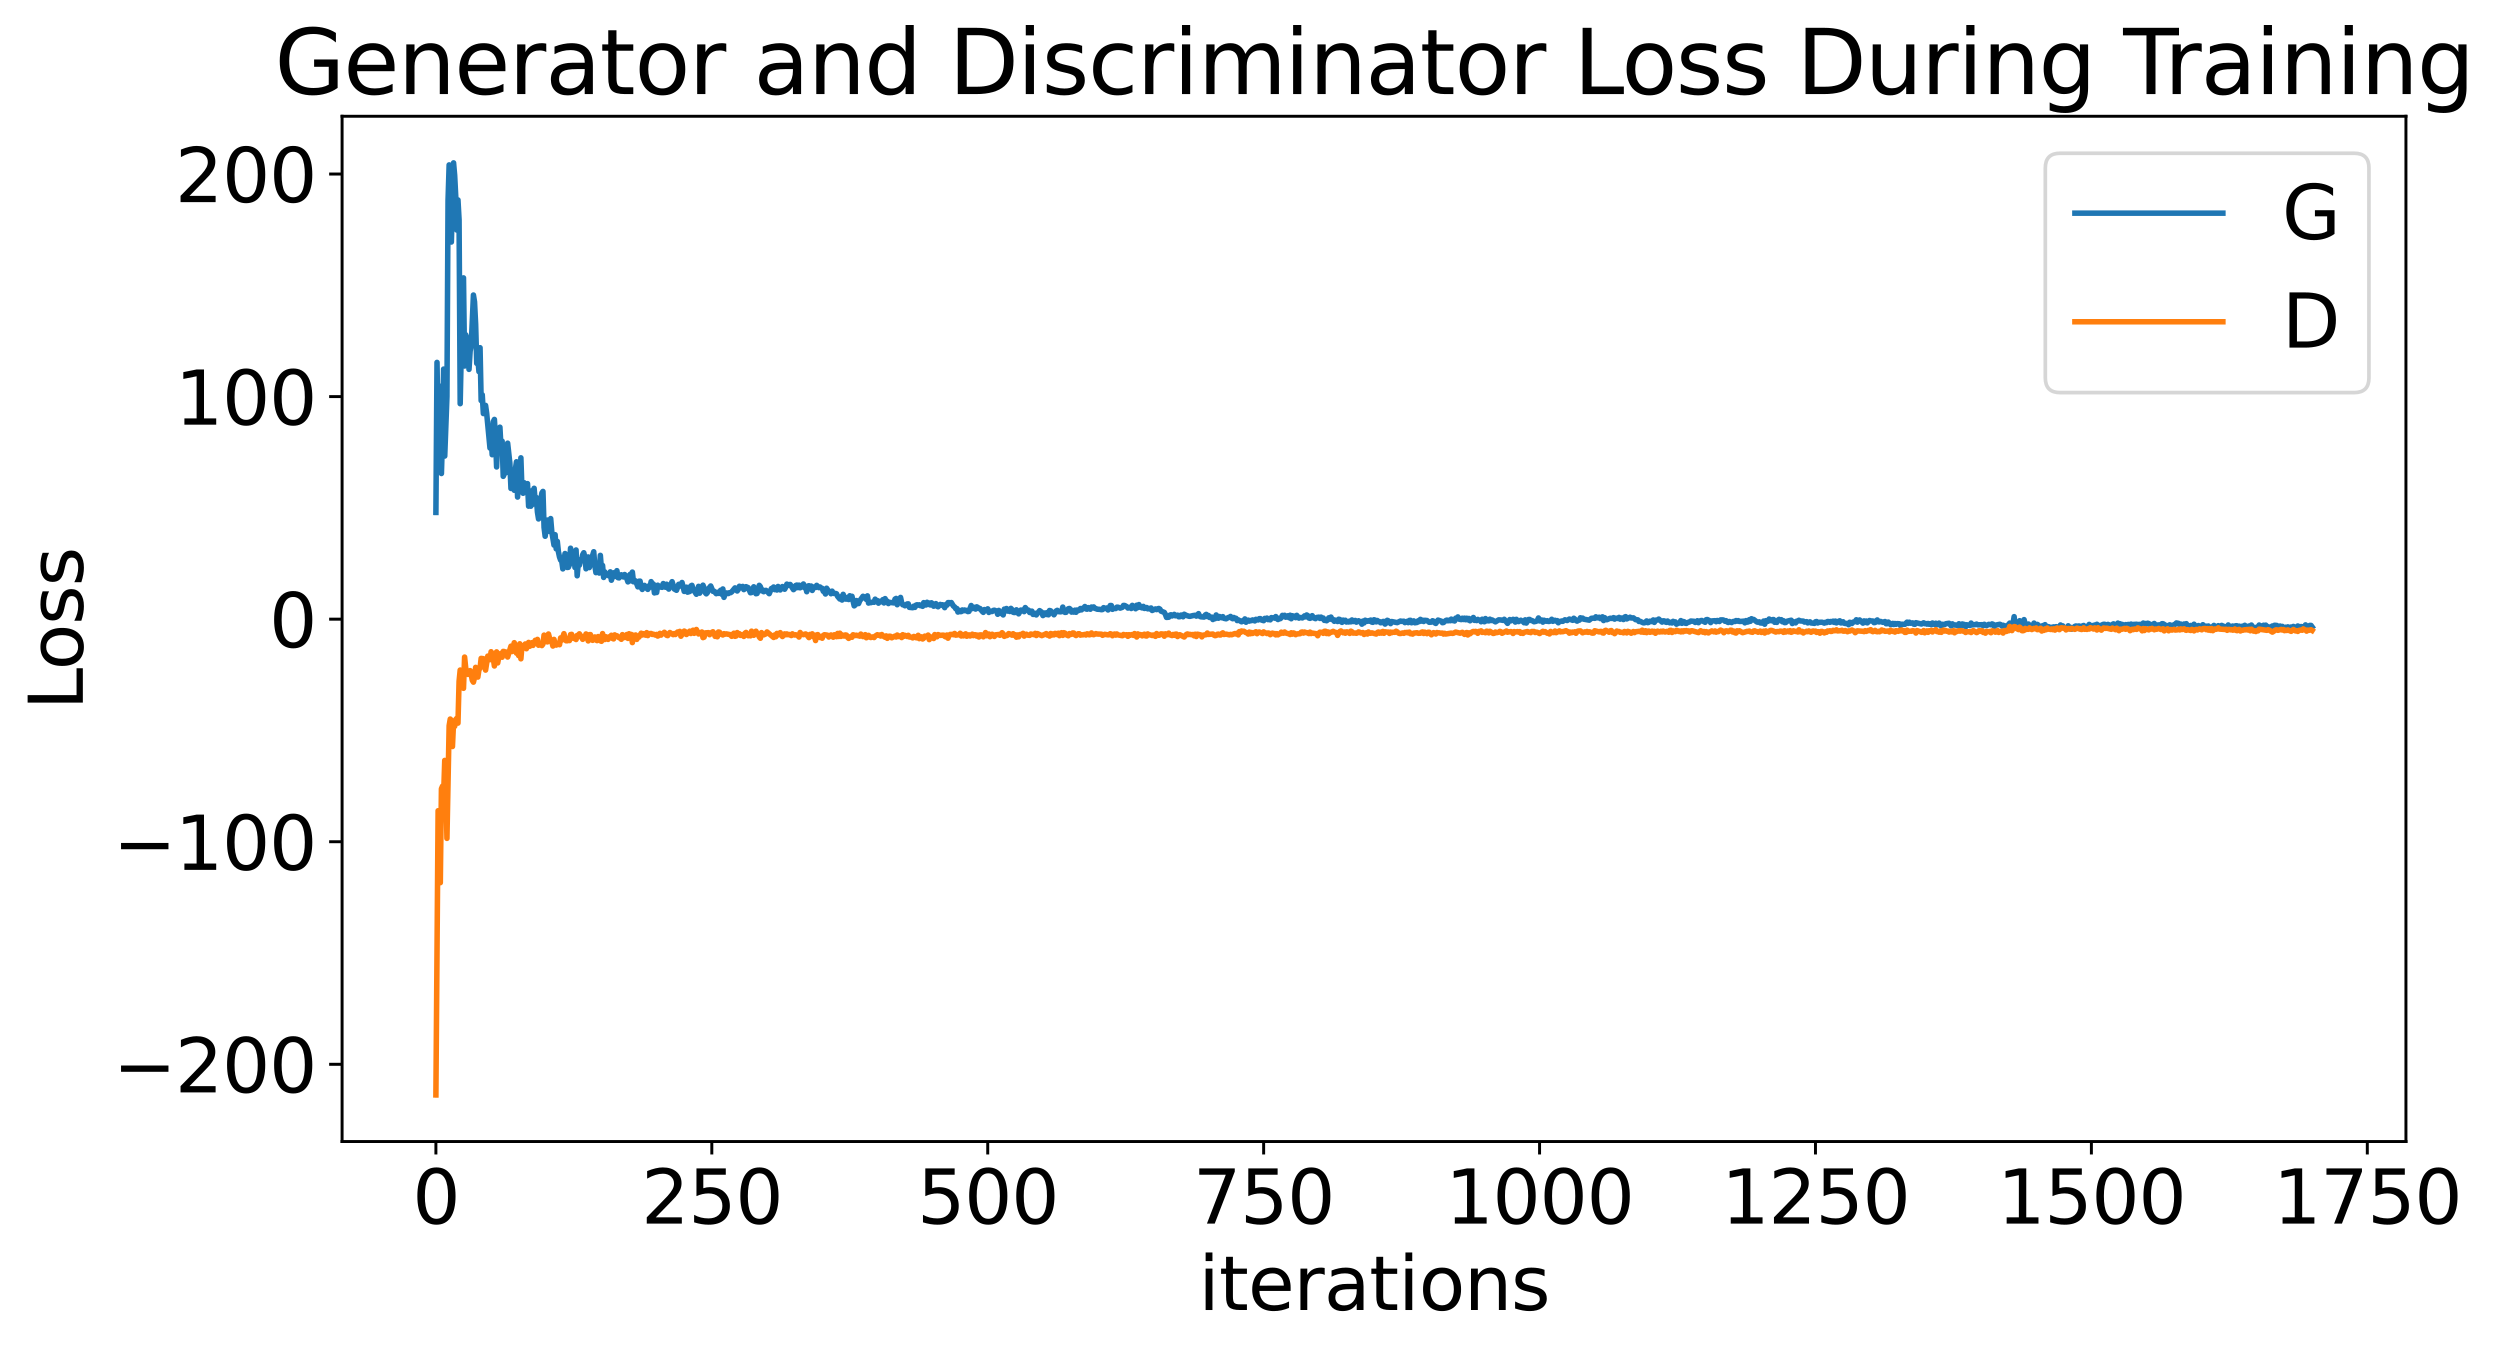<?xml version="1.0" encoding="utf-8" standalone="no"?>
<!DOCTYPE svg PUBLIC "-//W3C//DTD SVG 1.1//EN"
  "http://www.w3.org/Graphics/SVG/1.1/DTD/svg11.dtd">
<svg xmlns:xlink="http://www.w3.org/1999/xlink" width="675.923pt" height="365.549pt" viewBox="0 0 675.923 365.549" xmlns="http://www.w3.org/2000/svg" version="1.1">
 <defs>
  <style type="text/css">*{stroke-linejoin: round; stroke-linecap: butt}</style>
 </defs>
 <g id="figure_1">
  <g id="patch_1">
   <path d="M 0 365.549 
L 675.923 365.549 
L 675.923 -0 
L 0 -0 
z
" style="fill: #ffffff"/>
  </g>
  <g id="axes_1">
   <g id="patch_2">
    <path d="M 92.491 308.636 
L 650.491 308.636 
L 650.491 31.436 
L 92.491 31.436 
z
" style="fill: #ffffff"/>
   </g>
   <g id="matplotlib.axis_1">
    <g id="xtick_1">
     <g id="line2d_1">
      <defs>
       <path id="m80b79c0bdb" d="M 0 0 
L 0 3.5 
" style="stroke: #000000; stroke-width: 0.8"/>
      </defs>
      <g>
       <use xlink:href="#m80b79c0bdb" x="117.854" y="308.636" style="stroke: #000000; stroke-width: 0.8"/>
      </g>
     </g>
     <g id="text_1">
      <!-- 0 -->
      <g transform="translate(111.492 330.833) scale(0.2 -0.2)">
       <defs>
        <path id="DejaVuSans-30" d="M 2034 4250 
Q 1547 4250 1301 3770 
Q 1056 3291 1056 2328 
Q 1056 1369 1301 889 
Q 1547 409 2034 409 
Q 2525 409 2770 889 
Q 3016 1369 3016 2328 
Q 3016 3291 2770 3770 
Q 2525 4250 2034 4250 
z
M 2034 4750 
Q 2819 4750 3233 4129 
Q 3647 3509 3647 2328 
Q 3647 1150 3233 529 
Q 2819 -91 2034 -91 
Q 1250 -91 836 529 
Q 422 1150 422 2328 
Q 422 3509 836 4129 
Q 1250 4750 2034 4750 
z
" transform="scale(0.016)"/>
       </defs>
       <use xlink:href="#DejaVuSans-30"/>
      </g>
     </g>
    </g>
    <g id="xtick_2">
     <g id="line2d_2">
      <g>
       <use xlink:href="#m80b79c0bdb" x="192.453" y="308.636" style="stroke: #000000; stroke-width: 0.8"/>
      </g>
     </g>
     <g id="text_2">
      <!-- 250 -->
      <g transform="translate(173.366 330.833) scale(0.2 -0.2)">
       <defs>
        <path id="DejaVuSans-32" d="M 1228 531 
L 3431 531 
L 3431 0 
L 469 0 
L 469 531 
Q 828 903 1448 1529 
Q 2069 2156 2228 2338 
Q 2531 2678 2651 2914 
Q 2772 3150 2772 3378 
Q 2772 3750 2511 3984 
Q 2250 4219 1831 4219 
Q 1534 4219 1204 4116 
Q 875 4013 500 3803 
L 500 4441 
Q 881 4594 1212 4672 
Q 1544 4750 1819 4750 
Q 2544 4750 2975 4387 
Q 3406 4025 3406 3419 
Q 3406 3131 3298 2873 
Q 3191 2616 2906 2266 
Q 2828 2175 2409 1742 
Q 1991 1309 1228 531 
z
" transform="scale(0.016)"/>
        <path id="DejaVuSans-35" d="M 691 4666 
L 3169 4666 
L 3169 4134 
L 1269 4134 
L 1269 2991 
Q 1406 3038 1543 3061 
Q 1681 3084 1819 3084 
Q 2600 3084 3056 2656 
Q 3513 2228 3513 1497 
Q 3513 744 3044 326 
Q 2575 -91 1722 -91 
Q 1428 -91 1123 -41 
Q 819 9 494 109 
L 494 744 
Q 775 591 1075 516 
Q 1375 441 1709 441 
Q 2250 441 2565 725 
Q 2881 1009 2881 1497 
Q 2881 1984 2565 2268 
Q 2250 2553 1709 2553 
Q 1456 2553 1204 2497 
Q 953 2441 691 2322 
L 691 4666 
z
" transform="scale(0.016)"/>
       </defs>
       <use xlink:href="#DejaVuSans-32"/>
       <use xlink:href="#DejaVuSans-35" x="63.623"/>
       <use xlink:href="#DejaVuSans-30" x="127.246"/>
      </g>
     </g>
    </g>
    <g id="xtick_3">
     <g id="line2d_3">
      <g>
       <use xlink:href="#m80b79c0bdb" x="267.052" y="308.636" style="stroke: #000000; stroke-width: 0.8"/>
      </g>
     </g>
     <g id="text_3">
      <!-- 500 -->
      <g transform="translate(247.965 330.833) scale(0.2 -0.2)">
       <use xlink:href="#DejaVuSans-35"/>
       <use xlink:href="#DejaVuSans-30" x="63.623"/>
       <use xlink:href="#DejaVuSans-30" x="127.246"/>
      </g>
     </g>
    </g>
    <g id="xtick_4">
     <g id="line2d_4">
      <g>
       <use xlink:href="#m80b79c0bdb" x="341.651" y="308.636" style="stroke: #000000; stroke-width: 0.8"/>
      </g>
     </g>
     <g id="text_4">
      <!-- 750 -->
      <g transform="translate(322.564 330.833) scale(0.2 -0.2)">
       <defs>
        <path id="DejaVuSans-37" d="M 525 4666 
L 3525 4666 
L 3525 4397 
L 1831 0 
L 1172 0 
L 2766 4134 
L 525 4134 
L 525 4666 
z
" transform="scale(0.016)"/>
       </defs>
       <use xlink:href="#DejaVuSans-37"/>
       <use xlink:href="#DejaVuSans-35" x="63.623"/>
       <use xlink:href="#DejaVuSans-30" x="127.246"/>
      </g>
     </g>
    </g>
    <g id="xtick_5">
     <g id="line2d_5">
      <g>
       <use xlink:href="#m80b79c0bdb" x="416.25" y="308.636" style="stroke: #000000; stroke-width: 0.8"/>
      </g>
     </g>
     <g id="text_5">
      <!-- 1000 -->
      <g transform="translate(390.8 330.833) scale(0.2 -0.2)">
       <defs>
        <path id="DejaVuSans-31" d="M 794 531 
L 1825 531 
L 1825 4091 
L 703 3866 
L 703 4441 
L 1819 4666 
L 2450 4666 
L 2450 531 
L 3481 531 
L 3481 0 
L 794 0 
L 794 531 
z
" transform="scale(0.016)"/>
       </defs>
       <use xlink:href="#DejaVuSans-31"/>
       <use xlink:href="#DejaVuSans-30" x="63.623"/>
       <use xlink:href="#DejaVuSans-30" x="127.246"/>
       <use xlink:href="#DejaVuSans-30" x="190.869"/>
      </g>
     </g>
    </g>
    <g id="xtick_6">
     <g id="line2d_6">
      <g>
       <use xlink:href="#m80b79c0bdb" x="490.849" y="308.636" style="stroke: #000000; stroke-width: 0.8"/>
      </g>
     </g>
     <g id="text_6">
      <!-- 1250 -->
      <g transform="translate(465.399 330.833) scale(0.2 -0.2)">
       <use xlink:href="#DejaVuSans-31"/>
       <use xlink:href="#DejaVuSans-32" x="63.623"/>
       <use xlink:href="#DejaVuSans-35" x="127.246"/>
       <use xlink:href="#DejaVuSans-30" x="190.869"/>
      </g>
     </g>
    </g>
    <g id="xtick_7">
     <g id="line2d_7">
      <g>
       <use xlink:href="#m80b79c0bdb" x="565.448" y="308.636" style="stroke: #000000; stroke-width: 0.8"/>
      </g>
     </g>
     <g id="text_7">
      <!-- 1500 -->
      <g transform="translate(539.998 330.833) scale(0.2 -0.2)">
       <use xlink:href="#DejaVuSans-31"/>
       <use xlink:href="#DejaVuSans-35" x="63.623"/>
       <use xlink:href="#DejaVuSans-30" x="127.246"/>
       <use xlink:href="#DejaVuSans-30" x="190.869"/>
      </g>
     </g>
    </g>
    <g id="xtick_8">
     <g id="line2d_8">
      <g>
       <use xlink:href="#m80b79c0bdb" x="640.047" y="308.636" style="stroke: #000000; stroke-width: 0.8"/>
      </g>
     </g>
     <g id="text_8">
      <!-- 1750 -->
      <g transform="translate(614.597 330.833) scale(0.2 -0.2)">
       <use xlink:href="#DejaVuSans-31"/>
       <use xlink:href="#DejaVuSans-37" x="63.623"/>
       <use xlink:href="#DejaVuSans-35" x="127.246"/>
       <use xlink:href="#DejaVuSans-30" x="190.869"/>
      </g>
     </g>
    </g>
    <g id="text_9">
     <!-- iterations -->
     <g transform="translate(324.036 354.189) scale(0.2 -0.2)">
      <defs>
       <path id="DejaVuSans-69" d="M 603 3500 
L 1178 3500 
L 1178 0 
L 603 0 
L 603 3500 
z
M 603 4863 
L 1178 4863 
L 1178 4134 
L 603 4134 
L 603 4863 
z
" transform="scale(0.016)"/>
       <path id="DejaVuSans-74" d="M 1172 4494 
L 1172 3500 
L 2356 3500 
L 2356 3053 
L 1172 3053 
L 1172 1153 
Q 1172 725 1289 603 
Q 1406 481 1766 481 
L 2356 481 
L 2356 0 
L 1766 0 
Q 1100 0 847 248 
Q 594 497 594 1153 
L 594 3053 
L 172 3053 
L 172 3500 
L 594 3500 
L 594 4494 
L 1172 4494 
z
" transform="scale(0.016)"/>
       <path id="DejaVuSans-65" d="M 3597 1894 
L 3597 1613 
L 953 1613 
Q 991 1019 1311 708 
Q 1631 397 2203 397 
Q 2534 397 2845 478 
Q 3156 559 3463 722 
L 3463 178 
Q 3153 47 2828 -22 
Q 2503 -91 2169 -91 
Q 1331 -91 842 396 
Q 353 884 353 1716 
Q 353 2575 817 3079 
Q 1281 3584 2069 3584 
Q 2775 3584 3186 3129 
Q 3597 2675 3597 1894 
z
M 3022 2063 
Q 3016 2534 2758 2815 
Q 2500 3097 2075 3097 
Q 1594 3097 1305 2825 
Q 1016 2553 972 2059 
L 3022 2063 
z
" transform="scale(0.016)"/>
       <path id="DejaVuSans-72" d="M 2631 2963 
Q 2534 3019 2420 3045 
Q 2306 3072 2169 3072 
Q 1681 3072 1420 2755 
Q 1159 2438 1159 1844 
L 1159 0 
L 581 0 
L 581 3500 
L 1159 3500 
L 1159 2956 
Q 1341 3275 1631 3429 
Q 1922 3584 2338 3584 
Q 2397 3584 2469 3576 
Q 2541 3569 2628 3553 
L 2631 2963 
z
" transform="scale(0.016)"/>
       <path id="DejaVuSans-61" d="M 2194 1759 
Q 1497 1759 1228 1600 
Q 959 1441 959 1056 
Q 959 750 1161 570 
Q 1363 391 1709 391 
Q 2188 391 2477 730 
Q 2766 1069 2766 1631 
L 2766 1759 
L 2194 1759 
z
M 3341 1997 
L 3341 0 
L 2766 0 
L 2766 531 
Q 2569 213 2275 61 
Q 1981 -91 1556 -91 
Q 1019 -91 701 211 
Q 384 513 384 1019 
Q 384 1609 779 1909 
Q 1175 2209 1959 2209 
L 2766 2209 
L 2766 2266 
Q 2766 2663 2505 2880 
Q 2244 3097 1772 3097 
Q 1472 3097 1187 3025 
Q 903 2953 641 2809 
L 641 3341 
Q 956 3463 1253 3523 
Q 1550 3584 1831 3584 
Q 2591 3584 2966 3190 
Q 3341 2797 3341 1997 
z
" transform="scale(0.016)"/>
       <path id="DejaVuSans-6f" d="M 1959 3097 
Q 1497 3097 1228 2736 
Q 959 2375 959 1747 
Q 959 1119 1226 758 
Q 1494 397 1959 397 
Q 2419 397 2687 759 
Q 2956 1122 2956 1747 
Q 2956 2369 2687 2733 
Q 2419 3097 1959 3097 
z
M 1959 3584 
Q 2709 3584 3137 3096 
Q 3566 2609 3566 1747 
Q 3566 888 3137 398 
Q 2709 -91 1959 -91 
Q 1206 -91 779 398 
Q 353 888 353 1747 
Q 353 2609 779 3096 
Q 1206 3584 1959 3584 
z
" transform="scale(0.016)"/>
       <path id="DejaVuSans-6e" d="M 3513 2113 
L 3513 0 
L 2938 0 
L 2938 2094 
Q 2938 2591 2744 2837 
Q 2550 3084 2163 3084 
Q 1697 3084 1428 2787 
Q 1159 2491 1159 1978 
L 1159 0 
L 581 0 
L 581 3500 
L 1159 3500 
L 1159 2956 
Q 1366 3272 1645 3428 
Q 1925 3584 2291 3584 
Q 2894 3584 3203 3211 
Q 3513 2838 3513 2113 
z
" transform="scale(0.016)"/>
       <path id="DejaVuSans-73" d="M 2834 3397 
L 2834 2853 
Q 2591 2978 2328 3040 
Q 2066 3103 1784 3103 
Q 1356 3103 1142 2972 
Q 928 2841 928 2578 
Q 928 2378 1081 2264 
Q 1234 2150 1697 2047 
L 1894 2003 
Q 2506 1872 2764 1633 
Q 3022 1394 3022 966 
Q 3022 478 2636 193 
Q 2250 -91 1575 -91 
Q 1294 -91 989 -36 
Q 684 19 347 128 
L 347 722 
Q 666 556 975 473 
Q 1284 391 1588 391 
Q 1994 391 2212 530 
Q 2431 669 2431 922 
Q 2431 1156 2273 1281 
Q 2116 1406 1581 1522 
L 1381 1569 
Q 847 1681 609 1914 
Q 372 2147 372 2553 
Q 372 3047 722 3315 
Q 1072 3584 1716 3584 
Q 2034 3584 2315 3537 
Q 2597 3491 2834 3397 
z
" transform="scale(0.016)"/>
      </defs>
      <use xlink:href="#DejaVuSans-69"/>
      <use xlink:href="#DejaVuSans-74" x="27.783"/>
      <use xlink:href="#DejaVuSans-65" x="66.992"/>
      <use xlink:href="#DejaVuSans-72" x="128.516"/>
      <use xlink:href="#DejaVuSans-61" x="169.629"/>
      <use xlink:href="#DejaVuSans-74" x="230.908"/>
      <use xlink:href="#DejaVuSans-69" x="270.117"/>
      <use xlink:href="#DejaVuSans-6f" x="297.9"/>
      <use xlink:href="#DejaVuSans-6e" x="359.082"/>
      <use xlink:href="#DejaVuSans-73" x="422.461"/>
     </g>
    </g>
   </g>
   <g id="matplotlib.axis_2">
    <g id="ytick_1">
     <g id="line2d_9">
      <defs>
       <path id="m48a7d46da7" d="M 0 0 
L -3.5 0 
" style="stroke: #000000; stroke-width: 0.8"/>
      </defs>
      <g>
       <use xlink:href="#m48a7d46da7" x="92.491" y="287.754" style="stroke: #000000; stroke-width: 0.8"/>
      </g>
     </g>
     <g id="text_10">
      <!-- −200 -->
      <g transform="translate(30.556 295.353) scale(0.2 -0.2)">
       <defs>
        <path id="DejaVuSans-2212" d="M 678 2272 
L 4684 2272 
L 4684 1741 
L 678 1741 
L 678 2272 
z
" transform="scale(0.016)"/>
       </defs>
       <use xlink:href="#DejaVuSans-2212"/>
       <use xlink:href="#DejaVuSans-32" x="83.789"/>
       <use xlink:href="#DejaVuSans-30" x="147.412"/>
       <use xlink:href="#DejaVuSans-30" x="211.035"/>
      </g>
     </g>
    </g>
    <g id="ytick_2">
     <g id="line2d_10">
      <g>
       <use xlink:href="#m48a7d46da7" x="92.491" y="227.578" style="stroke: #000000; stroke-width: 0.8"/>
      </g>
     </g>
     <g id="text_11">
      <!-- −100 -->
      <g transform="translate(30.556 235.177) scale(0.2 -0.2)">
       <use xlink:href="#DejaVuSans-2212"/>
       <use xlink:href="#DejaVuSans-31" x="83.789"/>
       <use xlink:href="#DejaVuSans-30" x="147.412"/>
       <use xlink:href="#DejaVuSans-30" x="211.035"/>
      </g>
     </g>
    </g>
    <g id="ytick_3">
     <g id="line2d_11">
      <g>
       <use xlink:href="#m48a7d46da7" x="92.491" y="167.403" style="stroke: #000000; stroke-width: 0.8"/>
      </g>
     </g>
     <g id="text_12">
      <!-- 0 -->
      <g transform="translate(72.766 175.001) scale(0.2 -0.2)">
       <use xlink:href="#DejaVuSans-30"/>
      </g>
     </g>
    </g>
    <g id="ytick_4">
     <g id="line2d_12">
      <g>
       <use xlink:href="#m48a7d46da7" x="92.491" y="107.227" style="stroke: #000000; stroke-width: 0.8"/>
      </g>
     </g>
     <g id="text_13">
      <!-- 100 -->
      <g transform="translate(47.316 114.825) scale(0.2 -0.2)">
       <use xlink:href="#DejaVuSans-31"/>
       <use xlink:href="#DejaVuSans-30" x="63.623"/>
       <use xlink:href="#DejaVuSans-30" x="127.246"/>
      </g>
     </g>
    </g>
    <g id="ytick_5">
     <g id="line2d_13">
      <g>
       <use xlink:href="#m48a7d46da7" x="92.491" y="47.051" style="stroke: #000000; stroke-width: 0.8"/>
      </g>
     </g>
     <g id="text_14">
      <!-- 200 -->
      <g transform="translate(47.316 54.649) scale(0.2 -0.2)">
       <use xlink:href="#DejaVuSans-32"/>
       <use xlink:href="#DejaVuSans-30" x="63.623"/>
       <use xlink:href="#DejaVuSans-30" x="127.246"/>
      </g>
     </g>
    </g>
    <g id="text_15">
     <!-- Loss -->
     <g transform="translate(22.397 191.971) rotate(-90) scale(0.2 -0.2)">
      <defs>
       <path id="DejaVuSans-4c" d="M 628 4666 
L 1259 4666 
L 1259 531 
L 3531 531 
L 3531 0 
L 628 0 
L 628 4666 
z
" transform="scale(0.016)"/>
      </defs>
      <use xlink:href="#DejaVuSans-4c"/>
      <use xlink:href="#DejaVuSans-6f" x="53.963"/>
      <use xlink:href="#DejaVuSans-73" x="115.145"/>
      <use xlink:href="#DejaVuSans-73" x="167.244"/>
     </g>
    </g>
   </g>
   <g id="line2d_14">
    <path d="M 117.854 138.539 
L 118.153 97.983 
L 118.451 117.084 
L 118.749 121.777 
L 119.048 104.436 
L 119.346 128.02 
L 119.645 117.919 
L 119.943 99.793 
L 120.241 123.303 
L 120.838 107.216 
L 121.137 54.185 
L 121.435 44.587 
L 121.733 50.208 
L 122.032 65.432 
L 122.629 44.036 
L 122.927 47.426 
L 123.225 53.256 
L 123.524 62.202 
L 123.822 54.059 
L 124.121 59.456 
L 124.419 109.141 
L 124.717 94.806 
L 125.016 87.783 
L 125.314 75.134 
L 125.613 98.959 
L 125.911 90.513 
L 126.209 91.354 
L 126.508 94.308 
L 126.806 99.862 
L 127.105 94.958 
L 127.403 93.356 
L 128 79.769 
L 128.298 81.626 
L 128.597 87.639 
L 128.895 98.248 
L 129.193 97.026 
L 129.492 100.471 
L 129.79 94.01 
L 130.088 108.302 
L 130.387 106.746 
L 130.685 111.814 
L 130.984 111.322 
L 131.282 109.61 
L 131.58 111.733 
L 132.476 121.129 
L 132.774 118.244 
L 133.072 122.94 
L 133.371 114.006 
L 133.669 113.402 
L 133.968 118.337 
L 134.266 126.248 
L 134.564 117.706 
L 134.863 118.938 
L 135.161 115.502 
L 135.46 121.087 
L 135.758 119.268 
L 136.056 128.786 
L 136.355 128.141 
L 136.653 126.98 
L 136.952 127.736 
L 137.25 119.825 
L 137.847 125.23 
L 138.145 132.061 
L 138.444 127.742 
L 138.742 128.727 
L 139.04 132.552 
L 139.339 126.842 
L 139.637 124.849 
L 139.936 134.387 
L 140.234 128.838 
L 140.532 132.135 
L 140.831 123.785 
L 141.129 132.617 
L 141.428 133.362 
L 141.726 130.522 
L 142.024 132.295 
L 142.323 130.882 
L 142.621 130.761 
L 142.92 136.852 
L 143.218 133.133 
L 143.516 136.862 
L 143.815 132.688 
L 144.113 136.324 
L 144.411 132.024 
L 144.71 135.652 
L 145.008 134.504 
L 145.307 138.447 
L 145.605 140.303 
L 145.903 137.326 
L 146.5 133.291 
L 146.799 132.867 
L 147.097 142.596 
L 147.395 144.986 
L 147.992 140.61 
L 148.291 141.5 
L 148.589 143.686 
L 148.887 140.21 
L 149.186 143.748 
L 149.783 147.376 
L 150.081 144.567 
L 150.379 148.385 
L 150.678 146.372 
L 150.976 149.178 
L 151.275 150.584 
L 151.573 151.429 
L 151.871 151.652 
L 152.17 153.807 
L 152.767 149.661 
L 153.065 150.094 
L 153.363 153.424 
L 153.662 153.379 
L 153.96 152.69 
L 154.259 148.222 
L 154.557 149.948 
L 154.855 150.802 
L 155.154 149.496 
L 155.452 153.426 
L 155.751 148.701 
L 156.049 155.673 
L 156.347 152.271 
L 156.646 152.812 
L 156.944 151.283 
L 157.242 151.619 
L 157.541 149.972 
L 157.839 149.445 
L 158.138 150.678 
L 158.436 153.783 
L 158.734 152.701 
L 159.033 150.581 
L 159.331 153.45 
L 159.928 151.134 
L 160.525 149.175 
L 160.823 152.921 
L 161.122 154.822 
L 161.42 154.123 
L 161.718 154.66 
L 162.017 154.936 
L 162.315 150.153 
L 162.614 153.838 
L 162.912 152.878 
L 163.21 156.118 
L 163.509 154.619 
L 163.807 155.286 
L 164.106 155.509 
L 164.404 155.203 
L 164.702 155.733 
L 165.001 154.611 
L 165.299 156.869 
L 165.896 154.867 
L 166.194 155.847 
L 166.493 155.562 
L 166.791 154.292 
L 167.09 156.187 
L 167.388 156.245 
L 167.985 155.403 
L 168.582 155.993 
L 168.88 155.337 
L 169.178 155.62 
L 169.775 157.322 
L 170.074 156.929 
L 170.372 155.284 
L 170.67 157.054 
L 170.969 154.68 
L 171.267 157.292 
L 171.565 156.903 
L 171.864 157.113 
L 172.461 158.666 
L 172.759 157.141 
L 173.057 157.121 
L 173.356 158.853 
L 173.654 159.363 
L 173.953 158.408 
L 174.251 158.278 
L 174.848 159.045 
L 175.146 159.348 
L 175.445 158.402 
L 175.743 158.777 
L 176.041 157.26 
L 176.34 157.81 
L 176.638 157.906 
L 176.937 160.305 
L 177.235 159.276 
L 177.533 160.198 
L 177.832 158.223 
L 178.13 158.654 
L 178.429 158.487 
L 178.727 158.748 
L 179.025 158.791 
L 179.324 157.779 
L 179.921 158.768 
L 180.219 157.955 
L 180.517 158.884 
L 180.816 159.266 
L 181.114 158.167 
L 181.413 157.931 
L 181.711 157.269 
L 182.308 159.246 
L 182.905 159.591 
L 183.501 157.983 
L 183.8 158.461 
L 184.098 158.243 
L 184.397 157.492 
L 184.993 159.898 
L 185.292 159.523 
L 185.59 158.755 
L 185.888 160.103 
L 186.485 159.912 
L 186.784 158.429 
L 187.082 158.257 
L 187.38 159.28 
L 188.276 160.666 
L 188.872 158.532 
L 189.171 160.376 
L 189.469 159.593 
L 189.768 159.597 
L 190.066 158.213 
L 190.364 158.965 
L 190.663 160.222 
L 190.961 160.554 
L 191.26 160.235 
L 191.558 159.19 
L 192.155 158.435 
L 192.752 159.869 
L 193.05 159.835 
L 193.647 160.513 
L 193.945 160.133 
L 194.244 160.426 
L 194.542 160.383 
L 194.84 159.592 
L 195.139 160.667 
L 195.437 159.24 
L 195.736 161.505 
L 196.034 160.711 
L 196.332 160.321 
L 196.631 160.335 
L 196.929 160.478 
L 197.228 160.244 
L 197.526 160.241 
L 197.824 160.04 
L 198.72 158.952 
L 199.018 159.199 
L 199.316 159.781 
L 199.615 159.367 
L 199.913 158.508 
L 200.211 158.913 
L 200.51 158.654 
L 200.808 158.552 
L 201.107 159.41 
L 201.405 159.176 
L 201.703 158.625 
L 202.3 158.893 
L 202.897 160.264 
L 203.195 160.202 
L 203.792 158.651 
L 204.091 159.289 
L 204.389 160.521 
L 204.687 160.457 
L 205.284 158.258 
L 205.583 158.619 
L 205.881 159.745 
L 206.179 159.485 
L 206.478 159.978 
L 206.776 159.721 
L 207.075 159.612 
L 207.373 159.842 
L 207.97 160.511 
L 208.567 159.111 
L 208.865 159.04 
L 209.163 158.709 
L 209.462 159.419 
L 209.76 159.173 
L 210.059 159.519 
L 210.357 158.566 
L 210.954 159.5 
L 211.551 158.587 
L 211.849 158.812 
L 212.147 159.308 
L 212.446 158.762 
L 212.744 157.928 
L 213.042 158.267 
L 213.341 158.073 
L 213.639 158.024 
L 214.534 159.418 
L 214.833 159.163 
L 215.131 158.305 
L 215.43 158.182 
L 215.728 158.872 
L 216.026 158.208 
L 216.325 158.92 
L 216.623 158.308 
L 216.922 158.615 
L 217.22 157.896 
L 217.518 158.924 
L 217.817 158.601 
L 218.115 159.982 
L 218.414 158.453 
L 218.712 158.365 
L 219.01 158.532 
L 219.309 158.448 
L 219.607 159.631 
L 219.906 158.703 
L 220.502 158.844 
L 220.801 158.262 
L 221.398 158.876 
L 221.696 158.705 
L 221.994 158.966 
L 222.293 159.071 
L 222.591 159.87 
L 222.89 159.975 
L 223.188 160.597 
L 223.486 159.038 
L 224.083 159.919 
L 224.382 159.97 
L 224.68 160.526 
L 224.978 159.829 
L 225.277 160.373 
L 225.575 160.47 
L 225.874 160.441 
L 226.172 160.545 
L 226.47 161.243 
L 227.067 161.952 
L 227.365 161.344 
L 227.664 162.231 
L 227.962 160.694 
L 228.261 161.53 
L 228.559 161.958 
L 228.857 161.982 
L 229.156 161.531 
L 229.454 162.092 
L 229.753 161.08 
L 230.051 161.421 
L 230.349 161.22 
L 230.946 163.802 
L 231.245 163.544 
L 231.543 162.375 
L 231.841 162.51 
L 232.14 163.185 
L 232.438 162.45 
L 233.333 161.217 
L 233.632 161.664 
L 233.93 161.362 
L 234.229 162.076 
L 234.527 161.103 
L 234.825 163.051 
L 235.124 162.818 
L 235.422 162.946 
L 236.019 162.764 
L 236.317 162.839 
L 236.616 162.001 
L 236.914 162.599 
L 237.213 162.379 
L 237.511 163.076 
L 237.809 162.572 
L 238.108 162.729 
L 238.406 162.591 
L 238.705 162.127 
L 239.003 163.019 
L 239.301 161.85 
L 239.6 162.626 
L 239.898 162.543 
L 240.197 163.184 
L 240.495 162.865 
L 241.39 162.965 
L 241.688 163.004 
L 241.987 161.982 
L 242.285 161.8 
L 242.584 163.498 
L 243.479 161.527 
L 243.777 162.915 
L 244.076 163.519 
L 244.374 163.511 
L 244.672 163.78 
L 245.269 163.292 
L 245.568 163.262 
L 245.866 164.21 
L 246.761 164.299 
L 247.06 163.884 
L 247.358 164.215 
L 247.656 163.611 
L 247.955 163.509 
L 248.253 163.62 
L 248.552 163.518 
L 248.85 163.763 
L 249.148 163.683 
L 249.447 163.928 
L 249.745 162.938 
L 250.044 163.559 
L 250.342 163.57 
L 250.64 162.838 
L 250.939 163.419 
L 251.237 163.034 
L 251.536 163.561 
L 251.834 162.975 
L 252.132 163.228 
L 252.431 163.897 
L 253.028 163.201 
L 253.326 163.884 
L 253.624 164.051 
L 254.221 163.417 
L 254.52 163.618 
L 254.818 163.502 
L 255.116 163.762 
L 255.415 164.288 
L 255.713 163.466 
L 256.011 163.625 
L 256.31 162.928 
L 256.608 162.925 
L 256.907 163.155 
L 257.205 162.914 
L 257.802 163.9 
L 258.1 164.078 
L 258.399 164.575 
L 258.697 164.524 
L 258.995 165.479 
L 259.294 165.01 
L 259.592 165.364 
L 259.891 165.356 
L 260.189 164.91 
L 260.487 165.135 
L 260.786 164.924 
L 261.084 165.119 
L 261.383 165.027 
L 261.681 165.353 
L 261.979 165.298 
L 262.576 163.714 
L 262.875 164.55 
L 263.471 164.199 
L 263.77 164.676 
L 264.068 164.071 
L 264.367 164.223 
L 264.665 164.528 
L 264.963 164.518 
L 265.56 165.292 
L 265.859 165.561 
L 266.157 164.811 
L 266.455 164.988 
L 266.754 164.924 
L 267.052 164.615 
L 267.351 165.584 
L 267.649 165.212 
L 267.947 165.334 
L 268.246 165.324 
L 268.544 165.041 
L 268.842 164.979 
L 269.439 165.2 
L 269.738 166.08 
L 270.036 165.036 
L 270.334 165.603 
L 270.633 165.865 
L 270.931 165.443 
L 271.23 166.256 
L 271.528 164.694 
L 271.826 164.671 
L 272.125 164.526 
L 272.423 165.217 
L 272.722 164.913 
L 273.02 165.326 
L 273.318 164.489 
L 273.617 164.821 
L 273.915 165.525 
L 274.214 165.617 
L 274.512 165.577 
L 274.81 164.875 
L 275.407 165.962 
L 276.004 164.945 
L 276.302 165.134 
L 276.601 164.886 
L 276.899 165.37 
L 277.198 164.272 
L 277.794 165.001 
L 278.093 164.976 
L 278.391 165.602 
L 278.988 165.238 
L 279.286 166.108 
L 279.585 166.104 
L 279.883 165.822 
L 280.182 166.257 
L 280.778 165.47 
L 281.077 165.098 
L 281.674 165.535 
L 281.972 166.429 
L 282.569 165.722 
L 282.867 166.144 
L 283.165 165.615 
L 283.464 166.228 
L 283.762 165.062 
L 284.061 165.144 
L 284.359 165.761 
L 284.657 165.562 
L 284.956 166.217 
L 285.553 165.184 
L 285.851 165.019 
L 286.149 165.361 
L 286.746 165.419 
L 287.045 165.36 
L 287.343 164.137 
L 287.641 165.344 
L 287.94 165.572 
L 288.238 165.546 
L 288.835 164.592 
L 289.133 164.513 
L 289.432 164.747 
L 289.73 165.494 
L 290.029 165.14 
L 290.327 165.495 
L 290.625 164.968 
L 290.924 165.539 
L 291.222 164.925 
L 291.521 165.093 
L 291.819 164.996 
L 292.117 164.524 
L 292.416 164.887 
L 292.714 164.478 
L 293.013 164.372 
L 293.311 163.988 
L 293.609 164.645 
L 293.908 164.71 
L 294.206 164.279 
L 294.803 164.713 
L 295.101 164.129 
L 295.4 164.2 
L 295.698 164.097 
L 295.997 164.487 
L 296.295 164.528 
L 296.593 164.707 
L 297.488 164.761 
L 297.787 164.851 
L 298.085 164.799 
L 298.384 164.295 
L 298.682 164.534 
L 299.279 164.375 
L 299.577 164.912 
L 299.876 164.568 
L 300.174 163.712 
L 300.472 163.72 
L 300.771 164.738 
L 301.069 164.511 
L 301.666 164.529 
L 301.964 164.159 
L 302.263 164.156 
L 302.86 164.417 
L 303.456 164.201 
L 303.755 163.69 
L 304.053 163.689 
L 304.65 164.022 
L 304.948 164.401 
L 305.545 164.158 
L 305.844 164.518 
L 306.142 163.676 
L 306.44 163.979 
L 306.739 164.114 
L 307.037 164.586 
L 307.336 163.636 
L 307.634 164.266 
L 307.932 163.463 
L 308.231 164.147 
L 308.828 164.36 
L 309.126 163.949 
L 309.424 164.5 
L 309.723 164.439 
L 310.021 164.259 
L 310.32 164.612 
L 310.618 164.475 
L 310.916 164.663 
L 311.215 164.385 
L 311.513 165.05 
L 312.408 164.639 
L 312.707 164.819 
L 313.005 164.597 
L 313.303 164.517 
L 313.602 164.689 
L 313.9 165.222 
L 314.795 165.574 
L 315.094 166.125 
L 315.392 166.925 
L 315.989 166.875 
L 316.287 166.326 
L 316.586 166.216 
L 316.884 166.538 
L 317.481 166.109 
L 317.779 166.487 
L 318.376 166.322 
L 318.675 166.749 
L 318.973 166.74 
L 319.271 166.314 
L 319.57 166.295 
L 319.868 166.755 
L 320.167 166.073 
L 320.763 166.394 
L 321.36 166.581 
L 321.659 166.655 
L 322.554 166.437 
L 323.151 166.349 
L 323.449 166.579 
L 324.046 165.911 
L 324.344 166.6 
L 324.642 166.763 
L 325.538 166.837 
L 325.836 166.293 
L 326.134 166.114 
L 326.433 166.705 
L 326.731 166.405 
L 327.03 166.949 
L 327.626 166.846 
L 327.925 167.496 
L 328.223 167.107 
L 328.522 167.269 
L 328.82 166.27 
L 329.118 167.076 
L 329.417 167.151 
L 329.715 166.691 
L 330.312 167.016 
L 330.61 166.722 
L 330.909 167.172 
L 331.506 167.301 
L 332.102 166.953 
L 332.401 166.91 
L 332.699 166.668 
L 332.998 167.128 
L 333.296 167.288 
L 333.594 166.953 
L 333.893 167.166 
L 334.191 167.177 
L 334.49 167.777 
L 334.788 167.588 
L 335.683 168.113 
L 335.982 167.814 
L 336.28 167.966 
L 336.578 167.338 
L 336.877 168.232 
L 337.474 167.665 
L 337.772 167.931 
L 338.07 167.765 
L 338.369 167.801 
L 338.667 167.605 
L 339.264 167.877 
L 339.562 167.448 
L 340.159 167.62 
L 340.457 167.277 
L 340.756 167.257 
L 341.054 167.622 
L 341.651 167.811 
L 341.949 167.202 
L 342.248 167.374 
L 342.546 167.109 
L 342.845 167.529 
L 343.143 167.446 
L 343.441 167.588 
L 343.74 166.986 
L 344.038 167.07 
L 344.337 167.02 
L 344.635 167.131 
L 344.933 166.706 
L 345.232 167.274 
L 345.53 167.499 
L 345.829 167.164 
L 346.127 167.278 
L 346.425 167.029 
L 346.724 166.381 
L 347.022 166.599 
L 347.321 166.362 
L 347.619 166.876 
L 348.216 166.486 
L 348.514 167.002 
L 348.813 166.339 
L 349.111 167.289 
L 349.409 166.476 
L 349.708 166.629 
L 350.006 166.578 
L 350.305 166.994 
L 350.603 166.374 
L 351.2 167.125 
L 351.498 166.973 
L 351.797 166.957 
L 352.095 167.065 
L 352.393 166.883 
L 352.692 166.515 
L 352.99 166.783 
L 353.288 166.27 
L 353.587 166.448 
L 353.885 167.097 
L 354.184 167.182 
L 354.482 167.032 
L 354.78 166.458 
L 355.079 167.014 
L 355.676 167.265 
L 355.974 166.955 
L 356.571 166.861 
L 356.869 167.201 
L 357.168 166.85 
L 357.466 167.223 
L 357.764 167.092 
L 358.063 167.732 
L 358.361 167.646 
L 358.66 167.831 
L 358.958 167.617 
L 359.256 167.044 
L 359.555 167.396 
L 359.853 166.842 
L 360.152 167.512 
L 360.45 167.504 
L 360.748 167.978 
L 361.047 167.672 
L 361.644 168.036 
L 361.942 167.421 
L 362.24 167.486 
L 362.539 168.077 
L 362.837 168.264 
L 363.136 167.663 
L 363.434 167.993 
L 363.732 167.702 
L 364.031 168.176 
L 364.329 168.068 
L 364.628 168.168 
L 364.926 167.917 
L 365.224 168.125 
L 365.523 167.618 
L 365.821 168.034 
L 366.12 168.013 
L 366.418 167.751 
L 366.716 168.214 
L 367.313 167.834 
L 367.611 168.107 
L 367.91 168.053 
L 368.208 168.754 
L 368.507 167.92 
L 368.805 168.418 
L 369.103 167.69 
L 369.7 167.981 
L 369.999 167.81 
L 370.297 167.962 
L 370.595 167.649 
L 370.894 168.199 
L 371.192 168.257 
L 371.491 167.565 
L 371.789 167.667 
L 372.087 168.135 
L 372.386 167.767 
L 372.684 168.069 
L 372.983 168.069 
L 373.281 168.376 
L 373.579 168.323 
L 373.878 168.046 
L 374.176 168.013 
L 374.475 168.729 
L 374.773 168.472 
L 375.071 167.711 
L 375.37 167.839 
L 375.967 168.608 
L 376.265 168.047 
L 377.757 168.339 
L 378.652 167.908 
L 378.951 167.997 
L 379.547 167.956 
L 379.846 168.335 
L 380.442 168.001 
L 380.741 168.34 
L 381.039 167.747 
L 381.338 167.712 
L 381.636 168.376 
L 382.233 167.865 
L 382.531 168.383 
L 383.128 168.289 
L 383.426 167.839 
L 383.725 168.052 
L 384.023 167.46 
L 384.322 167.931 
L 384.62 167.679 
L 384.918 168.034 
L 385.217 167.71 
L 385.814 167.771 
L 386.41 168.246 
L 387.007 168.2 
L 387.306 167.83 
L 387.604 167.958 
L 387.902 168.402 
L 388.201 168.554 
L 388.798 167.649 
L 389.693 167.955 
L 389.991 168.354 
L 390.29 168.307 
L 390.886 167.767 
L 391.185 167.658 
L 391.483 167.845 
L 391.782 167.687 
L 392.08 167.823 
L 392.378 167.392 
L 392.677 167.78 
L 392.975 167.686 
L 393.274 167.895 
L 393.572 167.139 
L 393.87 167.324 
L 394.169 166.796 
L 394.467 167.393 
L 395.064 167.521 
L 395.362 167.151 
L 395.661 167.495 
L 395.959 167.134 
L 396.257 167.55 
L 396.556 167.155 
L 396.854 167.588 
L 397.153 167.214 
L 397.451 167.838 
L 397.749 167.49 
L 398.048 167.506 
L 398.346 166.954 
L 398.645 167.729 
L 398.943 167.638 
L 399.241 167.782 
L 399.54 167.465 
L 399.838 167.646 
L 400.137 167.677 
L 400.435 168.103 
L 400.733 167.422 
L 401.33 168.101 
L 401.629 167.247 
L 401.927 167.872 
L 402.225 167.584 
L 402.524 167.868 
L 402.822 167.407 
L 403.121 167.776 
L 403.419 167.613 
L 404.314 168.13 
L 405.209 167.586 
L 405.806 167.629 
L 406.403 167.736 
L 406.701 167.44 
L 407.597 168.532 
L 408.193 167.513 
L 408.492 167.855 
L 409.088 167.452 
L 409.387 167.538 
L 409.685 168.189 
L 409.984 167.451 
L 410.282 167.977 
L 410.58 168.059 
L 411.177 167.691 
L 411.774 168.039 
L 412.072 168.366 
L 412.371 167.588 
L 412.669 168.449 
L 413.266 167.497 
L 413.564 167.476 
L 413.863 167.738 
L 414.161 167.756 
L 414.758 168.102 
L 415.355 167.974 
L 415.653 167.76 
L 415.952 167.084 
L 416.25 167.883 
L 416.548 167.615 
L 416.847 167.64 
L 417.145 168.206 
L 417.444 167.689 
L 418.04 167.965 
L 418.339 167.816 
L 418.637 168.023 
L 418.936 168.003 
L 419.234 167.825 
L 419.532 167.435 
L 419.831 167.986 
L 420.428 167.706 
L 420.726 167.931 
L 421.024 167.799 
L 421.323 168.376 
L 421.621 168.008 
L 421.92 168.025 
L 422.218 167.899 
L 422.516 167.988 
L 423.113 167.573 
L 423.71 167.763 
L 424.307 167.372 
L 424.903 167.598 
L 425.202 167.713 
L 425.5 167.16 
L 425.799 167.392 
L 426.097 167.769 
L 426.395 167.933 
L 426.694 167.72 
L 426.992 167.669 
L 427.291 167.029 
L 427.589 167.333 
L 427.887 167.119 
L 428.186 167.4 
L 429.678 167.671 
L 430.275 167.174 
L 430.871 167.124 
L 431.17 167.176 
L 431.468 166.765 
L 431.767 167.051 
L 432.363 166.885 
L 432.662 167.25 
L 433.259 166.773 
L 433.557 167.776 
L 433.855 167.004 
L 434.154 167.511 
L 434.452 167.55 
L 435.347 167.15 
L 435.944 167.213 
L 436.242 166.993 
L 436.541 167.392 
L 436.839 167.134 
L 437.436 167.218 
L 437.734 166.926 
L 438.033 167.402 
L 438.331 167.094 
L 438.63 167.136 
L 438.928 167.499 
L 439.226 166.855 
L 439.525 166.723 
L 439.823 167.338 
L 440.718 166.874 
L 441.017 167.081 
L 441.614 167.05 
L 442.21 167.537 
L 442.807 167.583 
L 443.106 168.017 
L 443.404 167.975 
L 444.299 168.396 
L 444.598 168.398 
L 444.896 168.231 
L 445.194 167.884 
L 445.493 168.346 
L 445.791 168.264 
L 446.09 167.955 
L 446.686 168.064 
L 446.985 167.618 
L 447.283 168.267 
L 447.582 167.692 
L 448.178 167.618 
L 448.477 167.379 
L 449.372 168.193 
L 449.67 167.845 
L 449.969 167.873 
L 450.267 168.18 
L 450.565 168.264 
L 450.864 167.911 
L 451.162 168.26 
L 451.461 168.391 
L 451.759 168.23 
L 452.057 168.429 
L 452.356 167.991 
L 452.654 168.294 
L 452.953 168.134 
L 453.251 168.749 
L 453.848 168.438 
L 454.146 168.444 
L 454.445 167.794 
L 454.743 168.526 
L 455.041 168.036 
L 455.34 168.096 
L 455.638 168.497 
L 455.937 168.55 
L 456.235 168.323 
L 456.832 168.139 
L 457.13 167.913 
L 458.025 167.988 
L 458.324 168.286 
L 458.622 168.185 
L 458.921 167.832 
L 459.219 168.356 
L 459.816 167.801 
L 460.114 167.76 
L 461.009 168.245 
L 461.308 167.55 
L 461.606 167.504 
L 462.203 167.805 
L 462.501 168.332 
L 462.8 167.887 
L 463.695 167.815 
L 463.993 168.091 
L 464.292 167.768 
L 464.888 168.034 
L 465.187 167.61 
L 465.784 167.595 
L 466.082 167.692 
L 466.38 167.964 
L 466.679 167.815 
L 466.977 168.169 
L 467.276 168.299 
L 467.574 168.036 
L 468.171 168.317 
L 468.469 168.086 
L 468.768 168.001 
L 469.066 168.04 
L 469.364 167.787 
L 469.663 167.943 
L 469.961 167.8 
L 470.26 168.014 
L 470.856 168.001 
L 471.453 167.942 
L 471.752 168.398 
L 472.05 167.797 
L 472.348 168.207 
L 472.647 168.146 
L 472.945 167.552 
L 473.244 167.982 
L 473.542 167.286 
L 473.84 167.481 
L 474.139 167.486 
L 475.034 168.18 
L 475.332 168.231 
L 475.631 168.122 
L 475.929 168.416 
L 476.526 168.471 
L 476.824 167.922 
L 477.123 168.765 
L 477.421 167.813 
L 477.72 168.027 
L 478.018 167.967 
L 478.316 167.363 
L 478.913 167.831 
L 479.211 167.541 
L 479.51 167.504 
L 479.808 168.248 
L 480.107 168.198 
L 480.405 168.271 
L 480.703 167.668 
L 481.002 167.451 
L 481.3 167.667 
L 481.599 167.545 
L 481.897 168.108 
L 482.195 167.823 
L 482.494 168.332 
L 482.792 168.314 
L 483.091 167.991 
L 483.687 167.827 
L 484.284 167.691 
L 484.583 168.581 
L 484.881 168.09 
L 485.478 168.406 
L 485.776 167.941 
L 486.075 167.921 
L 486.373 167.698 
L 486.671 167.88 
L 487.567 167.937 
L 487.865 168.188 
L 488.462 168.08 
L 488.76 168.41 
L 489.357 168.128 
L 489.655 168.428 
L 490.252 168.488 
L 490.551 168.542 
L 490.849 168.114 
L 491.147 168.043 
L 491.446 168.432 
L 491.744 168.259 
L 492.639 168.224 
L 493.236 168.471 
L 493.534 168.252 
L 493.833 168.338 
L 494.131 168.042 
L 494.43 168.052 
L 494.728 168.248 
L 495.026 168.034 
L 495.325 168.149 
L 495.623 167.945 
L 495.922 168.281 
L 496.22 167.928 
L 496.518 168.406 
L 496.817 168.259 
L 497.115 167.969 
L 497.414 167.844 
L 497.712 168.417 
L 498.01 168.394 
L 498.309 168.111 
L 498.607 168.5 
L 498.906 168.576 
L 499.502 168.551 
L 499.801 168.909 
L 500.099 168.248 
L 500.696 168.569 
L 500.994 168.216 
L 501.591 168.044 
L 501.89 167.569 
L 502.188 168.215 
L 502.785 167.617 
L 503.68 168.471 
L 503.978 167.873 
L 504.277 168.285 
L 504.575 167.907 
L 504.874 168.402 
L 505.47 167.764 
L 505.769 167.871 
L 506.365 167.907 
L 506.664 168.339 
L 506.962 168.301 
L 507.261 167.837 
L 507.559 167.615 
L 507.857 168.124 
L 508.156 168.156 
L 508.454 168.019 
L 509.051 168.249 
L 509.648 168.048 
L 509.946 168.638 
L 510.245 168.62 
L 510.543 168.187 
L 511.14 168.859 
L 511.438 168.83 
L 511.737 168.552 
L 512.035 168.844 
L 512.333 168.587 
L 512.632 168.796 
L 512.93 168.611 
L 513.527 168.651 
L 513.825 169.122 
L 514.124 168.775 
L 515.019 168.797 
L 515.616 168.214 
L 515.914 168.542 
L 516.213 168.226 
L 516.511 168.503 
L 517.108 168.408 
L 517.406 168.744 
L 517.705 168.8 
L 518.003 168.361 
L 519.495 168.713 
L 520.092 168.391 
L 520.39 168.621 
L 520.688 168.592 
L 520.987 168.742 
L 521.285 168.572 
L 521.584 168.774 
L 521.882 168.633 
L 522.18 168.898 
L 522.479 168.44 
L 523.076 168.854 
L 523.374 168.503 
L 523.672 168.854 
L 523.971 168.899 
L 524.269 168.465 
L 524.568 168.717 
L 524.866 169.272 
L 525.164 168.791 
L 525.761 168.871 
L 526.06 168.654 
L 526.955 168.514 
L 527.552 169.226 
L 527.85 168.669 
L 528.148 168.905 
L 528.447 168.996 
L 528.745 168.961 
L 529.342 169.191 
L 529.64 168.646 
L 529.939 169.441 
L 530.237 169.292 
L 530.536 168.703 
L 531.132 168.854 
L 531.431 169.486 
L 531.729 168.915 
L 532.624 169.125 
L 532.923 168.465 
L 533.221 168.948 
L 533.818 168.89 
L 534.116 168.868 
L 534.415 168.734 
L 534.713 168.942 
L 535.907 168.896 
L 536.205 169.194 
L 536.503 168.792 
L 536.802 169.06 
L 537.1 169.145 
L 537.697 168.806 
L 538.294 168.923 
L 538.592 168.683 
L 538.891 168.805 
L 539.189 169.354 
L 539.487 169.03 
L 540.681 168.789 
L 540.979 168.916 
L 541.278 169.275 
L 541.576 169.045 
L 541.875 169.201 
L 542.173 169.221 
L 542.471 169.551 
L 543.367 168.467 
L 543.665 169.538 
L 543.963 168.835 
L 544.262 168.538 
L 544.56 166.726 
L 544.859 169.597 
L 545.754 169.264 
L 546.052 167.824 
L 546.351 169.485 
L 546.649 169.065 
L 546.947 169.005 
L 547.246 167.529 
L 547.544 168.744 
L 547.842 169.179 
L 548.141 169.073 
L 548.439 168.724 
L 548.738 169.683 
L 549.334 169.776 
L 549.931 168.466 
L 550.23 169.074 
L 550.528 169.287 
L 550.826 168.816 
L 551.125 169.039 
L 551.423 169.41 
L 551.722 169.408 
L 552.02 169.525 
L 552.318 169.141 
L 552.617 169.385 
L 552.915 168.891 
L 553.214 169.404 
L 553.512 169.612 
L 553.81 169.425 
L 554.109 169.52 
L 554.407 169.846 
L 554.706 169.619 
L 555.302 169.484 
L 555.601 169.805 
L 555.899 169.436 
L 556.198 169.495 
L 556.794 169.833 
L 557.093 168.978 
L 557.391 169.595 
L 557.69 169.214 
L 557.988 169.726 
L 558.286 169.879 
L 558.585 169.728 
L 558.883 169.742 
L 559.182 169.2 
L 559.48 170 
L 559.778 169.602 
L 560.077 170.112 
L 560.972 169.348 
L 561.27 169.244 
L 561.569 169.507 
L 561.867 169.262 
L 562.165 169.254 
L 562.464 170.033 
L 562.762 169.347 
L 563.359 169.112 
L 563.657 169.599 
L 563.956 169.818 
L 564.254 169.405 
L 564.553 169.252 
L 564.851 168.824 
L 565.448 169.375 
L 565.746 169.132 
L 566.045 169.339 
L 566.343 168.982 
L 566.641 169.123 
L 566.94 168.787 
L 567.238 169.407 
L 567.537 169.175 
L 567.835 169.09 
L 568.133 169.178 
L 568.432 168.907 
L 568.73 168.789 
L 569.029 168.792 
L 569.327 169.034 
L 569.924 168.818 
L 570.819 169.23 
L 571.117 168.841 
L 571.416 168.671 
L 571.714 169.08 
L 572.013 168.94 
L 572.311 169.001 
L 572.609 168.47 
L 572.908 168.805 
L 573.206 168.65 
L 573.505 168.915 
L 573.803 168.825 
L 574.101 169.106 
L 574.4 169.102 
L 574.698 168.875 
L 574.997 169.015 
L 575.295 168.848 
L 575.593 168.834 
L 575.892 169.205 
L 576.19 168.733 
L 576.488 169.037 
L 576.787 168.838 
L 577.682 168.779 
L 577.98 169.213 
L 578.279 168.832 
L 578.876 168.817 
L 579.174 169.081 
L 579.472 168.457 
L 579.771 168.713 
L 580.069 168.575 
L 580.368 168.729 
L 580.666 168.496 
L 580.964 168.589 
L 581.561 169.05 
L 582.456 168.578 
L 582.755 168.995 
L 583.352 168.993 
L 584.247 168.909 
L 584.545 168.626 
L 584.844 168.64 
L 585.44 169.031 
L 586.037 169.267 
L 586.634 168.933 
L 587.529 169.286 
L 587.828 168.864 
L 588.126 168.777 
L 588.424 168.433 
L 589.021 168.544 
L 589.32 168.947 
L 589.618 168.731 
L 589.916 168.907 
L 590.215 168.923 
L 590.513 168.705 
L 590.811 168.979 
L 591.11 168.624 
L 591.408 169.587 
L 592.005 169.209 
L 592.303 169.11 
L 592.602 169.359 
L 592.9 169.46 
L 593.199 168.773 
L 593.497 169.439 
L 593.795 169.209 
L 594.094 169.395 
L 594.392 169.135 
L 594.691 169.476 
L 595.287 169.246 
L 595.586 168.907 
L 596.183 169.485 
L 596.481 169.296 
L 596.779 169.399 
L 597.078 169.25 
L 597.376 169.858 
L 597.675 170.035 
L 597.973 169.603 
L 598.271 169.434 
L 598.57 169.095 
L 598.868 169.332 
L 599.465 169.483 
L 599.763 169.165 
L 600.062 169.395 
L 600.36 169.41 
L 600.659 169.09 
L 601.255 169.355 
L 601.554 169.436 
L 601.852 169.713 
L 602.151 169.612 
L 602.449 168.972 
L 602.747 169.324 
L 603.344 169.507 
L 603.642 169.259 
L 603.941 169.945 
L 604.239 169.274 
L 604.538 169.174 
L 604.836 169.208 
L 605.134 169.638 
L 605.433 169.292 
L 605.731 169.582 
L 606.328 169.287 
L 606.626 169.366 
L 606.925 169.064 
L 607.223 169.567 
L 607.522 169.345 
L 607.82 169.482 
L 608.118 169.243 
L 608.417 169.295 
L 608.715 168.997 
L 609.014 169.601 
L 609.312 169.57 
L 609.909 170.039 
L 610.207 169.546 
L 610.506 169.6 
L 610.804 168.991 
L 611.102 169.3 
L 611.401 169.2 
L 611.699 169.255 
L 611.998 169.046 
L 612.296 169.102 
L 612.594 169.019 
L 612.893 169.359 
L 613.788 169.639 
L 614.385 169.236 
L 614.683 169.322 
L 614.982 169.05 
L 615.578 169.111 
L 615.877 169.407 
L 616.175 169.498 
L 616.474 169.263 
L 616.772 169.467 
L 617.07 169.357 
L 617.369 169.72 
L 617.667 169.715 
L 617.965 169.579 
L 618.264 170.166 
L 618.562 169.484 
L 618.861 169.689 
L 619.457 169.528 
L 619.756 169.673 
L 620.054 169.368 
L 620.353 169.624 
L 620.949 169.489 
L 621.248 169.251 
L 621.845 169.549 
L 622.143 169.401 
L 622.441 169.485 
L 622.74 169.436 
L 623.038 169.584 
L 623.337 168.953 
L 623.635 169.224 
L 623.933 169.326 
L 624.232 169.267 
L 624.53 169.088 
L 624.829 169.095 
L 625.127 169.509 
L 625.127 169.509 
" clip-path="url(#p4acbfc67a1)" style="fill: none; stroke: #1f77b4; stroke-width: 1.5; stroke-linecap: square"/>
   </g>
   <g id="line2d_15">
    <path d="M 117.854 296.036 
L 118.451 219.201 
L 119.048 238.646 
L 119.346 213.261 
L 119.645 212.549 
L 119.943 215.077 
L 120.241 205.598 
L 120.54 212.181 
L 120.838 226.669 
L 121.435 196.213 
L 121.733 194.414 
L 122.032 194.781 
L 122.33 201.833 
L 122.629 195.236 
L 122.927 196.378 
L 123.225 194.532 
L 123.524 194.187 
L 123.822 195.503 
L 124.121 184.214 
L 124.419 181.165 
L 125.016 182.195 
L 125.314 186.092 
L 125.613 177.657 
L 125.911 180.557 
L 126.209 182.011 
L 126.508 182.333 
L 126.806 181.694 
L 127.105 181.321 
L 127.403 182.39 
L 127.701 183.961 
L 128 184.432 
L 128.298 183.194 
L 128.597 180.438 
L 128.895 181.145 
L 129.193 183.061 
L 129.492 181.048 
L 129.79 180.68 
L 130.088 178.012 
L 130.685 178.091 
L 130.984 178.969 
L 131.282 181.173 
L 131.879 177.394 
L 132.476 178.351 
L 132.774 176.209 
L 133.072 177.343 
L 133.371 177.985 
L 133.669 180.056 
L 133.968 176.73 
L 134.266 176.249 
L 134.564 179.232 
L 134.863 177.709 
L 135.161 177.03 
L 135.46 176.665 
L 135.758 177.691 
L 136.056 176.119 
L 136.355 176.16 
L 136.653 176.328 
L 136.952 176.295 
L 137.25 177.635 
L 138.145 174.709 
L 138.444 176.154 
L 139.04 173.767 
L 139.637 176.586 
L 139.936 176.419 
L 140.234 177.261 
L 140.532 174.064 
L 140.831 178.121 
L 141.129 174.604 
L 141.726 174.564 
L 142.024 174.107 
L 142.323 175.395 
L 142.92 173.691 
L 143.218 174.736 
L 143.516 174.466 
L 143.815 173.764 
L 144.113 174.488 
L 144.71 173.128 
L 145.008 173.783 
L 145.307 172.877 
L 145.605 174.45 
L 145.903 174.136 
L 146.202 174.131 
L 146.5 174.543 
L 146.799 174.152 
L 147.097 171.717 
L 147.694 172.935 
L 147.992 173.551 
L 148.291 171.415 
L 148.589 172.531 
L 149.186 173.528 
L 149.484 174.667 
L 149.783 172.879 
L 150.081 174.079 
L 150.379 174.417 
L 150.976 173.862 
L 151.275 174.307 
L 151.573 172.469 
L 151.871 173.094 
L 152.468 171.329 
L 152.767 172.523 
L 153.065 173.249 
L 153.363 173.248 
L 153.662 172.722 
L 153.96 173.191 
L 154.259 171.576 
L 154.557 171.514 
L 154.855 172.498 
L 155.154 172.615 
L 155.452 172.528 
L 155.751 172.901 
L 156.049 171.799 
L 156.347 172.174 
L 156.646 171.369 
L 156.944 171.86 
L 157.242 172.065 
L 157.541 172.854 
L 157.839 172.279 
L 158.138 172.346 
L 158.436 171.407 
L 159.033 173.282 
L 159.331 171.603 
L 159.63 171.573 
L 159.928 172.789 
L 160.226 173.126 
L 160.525 172.834 
L 160.823 172.214 
L 161.122 173.024 
L 161.42 173.2 
L 161.718 172.111 
L 162.017 172.345 
L 162.315 173.242 
L 162.614 173.383 
L 162.912 171.306 
L 163.21 172.33 
L 163.509 172.906 
L 163.807 172.161 
L 164.106 172.619 
L 164.404 172.869 
L 164.702 172.179 
L 165.001 172.387 
L 165.299 171.757 
L 165.598 172.613 
L 165.896 172.736 
L 166.194 171.652 
L 166.493 171.945 
L 166.791 171.896 
L 167.388 172.423 
L 167.686 172.515 
L 167.985 172.842 
L 168.283 171.593 
L 168.582 172.13 
L 168.88 172.372 
L 169.178 172.075 
L 169.477 171.557 
L 169.775 172.602 
L 170.074 171.347 
L 170.372 171.921 
L 170.67 171.528 
L 170.969 173.733 
L 171.267 171.742 
L 171.565 172.011 
L 171.864 171.68 
L 172.162 172.867 
L 172.461 172.122 
L 172.759 172.253 
L 173.356 171.197 
L 173.654 171.685 
L 173.953 171.334 
L 174.549 171.732 
L 174.848 171.046 
L 175.146 171.841 
L 175.445 171.338 
L 176.041 171.274 
L 176.34 171.527 
L 176.638 171.463 
L 177.235 171.714 
L 177.533 171.528 
L 177.832 171.972 
L 178.13 171.809 
L 178.429 171.239 
L 178.727 171.713 
L 179.025 171.355 
L 179.324 171.253 
L 179.622 170.953 
L 179.921 171.263 
L 180.219 171.752 
L 180.517 171.852 
L 181.114 171.014 
L 182.009 171.59 
L 182.308 171.297 
L 182.606 171.552 
L 183.203 170.87 
L 183.501 170.951 
L 183.8 170.707 
L 184.098 172.011 
L 184.397 171.562 
L 184.695 171.393 
L 184.993 170.625 
L 185.292 170.806 
L 185.59 171.546 
L 186.485 170.644 
L 186.784 171.281 
L 187.082 170.96 
L 187.38 170.393 
L 187.679 171.235 
L 188.276 170.2 
L 188.872 171.399 
L 189.171 171.078 
L 189.469 171.099 
L 189.768 170.871 
L 190.066 172.392 
L 190.364 172.264 
L 190.663 171.124 
L 191.558 171.044 
L 191.856 171.603 
L 192.155 171.166 
L 192.752 170.812 
L 193.05 171.302 
L 193.348 172.056 
L 193.647 171.356 
L 193.945 172.162 
L 194.244 170.87 
L 194.542 170.933 
L 194.84 171.419 
L 195.437 171.675 
L 195.736 171.328 
L 196.034 171.458 
L 196.332 171.376 
L 197.526 171.609 
L 197.824 172.038 
L 198.123 171.486 
L 198.421 171.202 
L 198.72 172.039 
L 199.018 171.952 
L 199.316 171.03 
L 199.615 171.471 
L 199.913 171.336 
L 200.211 171.788 
L 200.51 171.619 
L 200.808 171.687 
L 201.107 172.067 
L 201.405 171.216 
L 201.703 170.991 
L 202.3 171.888 
L 202.599 171.568 
L 202.897 171.91 
L 203.195 170.651 
L 203.792 171.762 
L 204.389 170.66 
L 204.687 171.289 
L 204.986 171.491 
L 205.284 172.223 
L 205.583 172.558 
L 205.881 171.035 
L 206.179 171.499 
L 206.478 171.648 
L 207.075 171.371 
L 207.373 170.858 
L 209.163 172.343 
L 209.462 171.673 
L 209.76 172.155 
L 210.059 171.258 
L 210.357 171.674 
L 210.954 171.049 
L 211.252 171.724 
L 211.551 172.095 
L 212.147 171.378 
L 212.446 171.624 
L 212.744 171.39 
L 213.042 171.601 
L 213.341 171.535 
L 213.938 171.832 
L 214.236 171.367 
L 214.534 171.618 
L 214.833 171.686 
L 215.131 171.619 
L 215.728 171.861 
L 216.026 172.237 
L 216.325 171.006 
L 216.623 171.554 
L 216.922 171.49 
L 217.22 171.593 
L 217.817 171.399 
L 218.115 171.605 
L 218.712 172.386 
L 219.01 171.527 
L 219.309 171.645 
L 219.607 171.371 
L 219.906 172.147 
L 220.204 171.754 
L 220.502 173.18 
L 220.801 171.668 
L 221.099 171.58 
L 221.398 172.097 
L 221.696 172.356 
L 221.994 172.089 
L 222.293 172.554 
L 222.591 171.813 
L 222.89 171.615 
L 223.486 171.694 
L 223.785 171.766 
L 224.083 172.235 
L 224.68 171.675 
L 224.978 171.833 
L 225.277 172.281 
L 225.575 171.623 
L 225.874 171.755 
L 226.172 172.138 
L 226.47 171.268 
L 226.769 172.079 
L 227.067 171.204 
L 227.365 172.062 
L 227.664 171.646 
L 227.962 171.927 
L 228.261 171.966 
L 228.559 171.666 
L 228.857 171.716 
L 229.156 172.314 
L 229.454 172.6 
L 230.051 172.094 
L 230.349 172.294 
L 230.648 171.622 
L 231.245 171.826 
L 231.543 171.738 
L 231.841 171.863 
L 232.14 171.81 
L 232.438 172.003 
L 232.737 171.442 
L 233.333 172.112 
L 233.632 171.965 
L 233.93 171.594 
L 234.229 172.425 
L 234.527 172.28 
L 234.825 171.783 
L 235.422 172.363 
L 236.019 172.201 
L 236.317 172.372 
L 236.616 171.999 
L 237.213 171.61 
L 237.511 171.773 
L 237.809 171.682 
L 238.108 171.967 
L 238.406 171.559 
L 238.705 171.91 
L 239.301 172.294 
L 239.6 171.932 
L 239.898 172.585 
L 240.197 172.074 
L 240.495 171.992 
L 240.793 172.049 
L 241.092 172.44 
L 241.987 171.979 
L 242.285 172.223 
L 242.584 171.693 
L 242.882 172.104 
L 243.479 171.907 
L 243.777 172.38 
L 244.076 171.603 
L 244.374 172.046 
L 244.672 171.783 
L 245.269 172.086 
L 245.568 171.772 
L 245.866 172.218 
L 246.463 172.278 
L 246.761 172.469 
L 247.06 172.082 
L 247.358 172.145 
L 247.656 172.416 
L 247.955 172.449 
L 248.253 171.77 
L 248.552 172.671 
L 248.85 172.262 
L 249.148 172.18 
L 249.447 172.76 
L 249.745 172.558 
L 250.044 171.989 
L 250.64 172.109 
L 250.939 171.709 
L 251.237 172.925 
L 251.536 172.155 
L 251.834 172.46 
L 252.132 172.326 
L 252.431 172.627 
L 252.729 171.574 
L 253.028 172.099 
L 253.326 172.167 
L 253.624 171.574 
L 254.221 171.796 
L 254.818 171.727 
L 255.116 171.729 
L 255.415 172.058 
L 255.713 172.198 
L 256.011 171.688 
L 256.31 172.546 
L 256.608 171.753 
L 256.907 171.527 
L 257.205 171.579 
L 257.503 171.492 
L 257.802 171.614 
L 258.1 171.273 
L 258.399 171.722 
L 259.294 171.597 
L 259.592 171.222 
L 259.891 171.947 
L 260.189 171.549 
L 260.487 171.918 
L 261.084 171.37 
L 261.383 172.017 
L 261.979 171.647 
L 262.278 171.943 
L 262.576 171.797 
L 262.875 171.463 
L 263.173 171.851 
L 263.471 171.62 
L 263.77 171.633 
L 264.068 171.987 
L 264.367 171.713 
L 264.665 172.228 
L 264.963 171.661 
L 265.262 171.647 
L 265.859 172.171 
L 266.455 171.032 
L 266.754 171.89 
L 267.052 171.742 
L 267.351 171.418 
L 267.649 172.147 
L 267.947 171.921 
L 268.246 171.483 
L 268.842 172.074 
L 269.141 171.644 
L 270.036 171.546 
L 270.334 171.764 
L 270.931 171.069 
L 271.23 171.377 
L 271.528 172.05 
L 271.826 171.85 
L 272.125 171.86 
L 272.423 171.733 
L 272.722 171.304 
L 273.318 171.521 
L 273.617 171.731 
L 273.915 171.34 
L 274.214 171.776 
L 274.512 171.615 
L 274.81 172.278 
L 275.109 171.67 
L 275.407 172.173 
L 275.706 171.578 
L 276.302 171.484 
L 276.601 171.242 
L 276.899 171.979 
L 277.198 171.569 
L 277.496 171.468 
L 277.794 171.706 
L 278.391 171.784 
L 278.69 171.418 
L 279.585 171.595 
L 279.883 171.243 
L 280.182 171.827 
L 280.48 171.31 
L 281.674 171.853 
L 282.569 171.473 
L 282.867 171.307 
L 283.165 171.71 
L 283.464 171.574 
L 283.762 171.971 
L 284.061 171.285 
L 284.359 171.704 
L 284.657 171.381 
L 284.956 171.66 
L 285.254 171.25 
L 285.553 171.3 
L 285.851 171.576 
L 286.149 171.208 
L 286.448 171.868 
L 286.746 171.2 
L 287.045 171.064 
L 287.343 171.787 
L 287.641 171.065 
L 287.94 171.187 
L 288.238 171.604 
L 288.835 171.888 
L 289.133 171.303 
L 289.432 171.529 
L 289.73 171.497 
L 290.029 171.124 
L 290.327 171.158 
L 290.625 171.645 
L 290.924 171.831 
L 291.521 171.347 
L 291.819 171.353 
L 292.117 171.723 
L 292.416 171.613 
L 292.714 171.654 
L 293.311 171.53 
L 293.609 171.688 
L 293.908 171.372 
L 294.206 171.415 
L 294.505 171.635 
L 294.803 171.575 
L 295.101 171.128 
L 295.4 171.523 
L 295.698 171.601 
L 296.295 171.313 
L 296.593 171.422 
L 297.787 171.459 
L 298.085 171.765 
L 298.682 171.501 
L 299.577 171.649 
L 299.876 171.615 
L 300.174 171.337 
L 300.472 171.447 
L 300.771 171.881 
L 301.069 171.525 
L 301.368 171.414 
L 301.666 171.716 
L 301.964 171.407 
L 302.263 171.651 
L 303.456 171.879 
L 303.755 171.545 
L 304.053 171.69 
L 304.65 171.612 
L 304.948 172.042 
L 305.247 171.602 
L 305.545 171.761 
L 305.844 171.6 
L 306.142 171.575 
L 306.44 171.783 
L 306.739 171.303 
L 307.336 172.227 
L 307.634 171.386 
L 307.932 171.75 
L 308.231 171.571 
L 308.529 171.623 
L 308.828 171.916 
L 309.126 171.577 
L 309.424 171.468 
L 309.723 171.92 
L 310.021 171.958 
L 310.32 171.391 
L 310.618 171.646 
L 310.916 171.629 
L 311.513 171.817 
L 311.811 171.685 
L 312.408 172.047 
L 312.707 171.298 
L 313.303 171.773 
L 313.602 171.652 
L 313.9 171.375 
L 314.497 171.428 
L 314.795 172.01 
L 315.094 171.364 
L 315.691 171.599 
L 315.989 171.183 
L 316.287 171.624 
L 316.884 171.832 
L 317.183 171.542 
L 317.481 171.765 
L 317.779 171.463 
L 318.078 171.438 
L 318.376 172.101 
L 318.675 171.766 
L 318.973 171.612 
L 320.167 172.222 
L 320.763 171.52 
L 321.062 171.4 
L 321.36 171.564 
L 321.659 171.512 
L 322.255 171.617 
L 322.554 171.554 
L 322.852 171.909 
L 323.151 171.477 
L 323.449 172.092 
L 323.747 171.468 
L 324.642 171.666 
L 324.941 172.186 
L 325.239 171.743 
L 326.134 171.591 
L 326.433 171.158 
L 326.731 171.529 
L 327.925 171.421 
L 328.223 171.722 
L 328.522 171.863 
L 328.82 171.796 
L 329.118 171.491 
L 329.417 171.445 
L 329.715 171.68 
L 330.014 171.682 
L 330.312 171.294 
L 330.61 171.103 
L 330.909 171.539 
L 331.506 171.442 
L 332.401 171.648 
L 332.699 171.516 
L 332.998 171.614 
L 333.893 171.289 
L 334.191 171.409 
L 334.49 171.192 
L 334.788 171.652 
L 335.086 170.761 
L 335.385 170.988 
L 335.683 170.596 
L 335.982 170.737 
L 336.28 170.661 
L 336.877 171.048 
L 337.175 171.102 
L 337.474 171.424 
L 337.772 170.887 
L 338.07 171.345 
L 338.369 171.015 
L 338.667 171.263 
L 339.562 170.808 
L 339.861 171.329 
L 340.159 170.939 
L 340.457 170.868 
L 341.353 171.292 
L 341.651 170.841 
L 341.949 171.082 
L 342.248 171.125 
L 342.546 171.292 
L 342.845 171.137 
L 343.143 171.198 
L 343.441 171.599 
L 343.74 171.301 
L 344.038 171.176 
L 344.337 171.382 
L 344.635 171.288 
L 344.933 171.654 
L 345.232 171.32 
L 345.53 171.637 
L 345.829 171.403 
L 346.127 171.33 
L 346.425 170.92 
L 346.724 171.171 
L 347.022 171.198 
L 347.321 170.872 
L 347.619 171.144 
L 348.514 171.377 
L 348.813 171.557 
L 349.111 171.08 
L 349.409 171.455 
L 349.708 171.121 
L 350.006 171.236 
L 350.305 171.596 
L 350.603 171.396 
L 351.498 171.331 
L 351.797 170.934 
L 352.095 170.871 
L 352.393 171.171 
L 352.692 170.883 
L 352.99 171.037 
L 353.288 171.026 
L 353.885 171.3 
L 354.184 170.904 
L 354.482 171.293 
L 354.78 171.157 
L 355.377 171.257 
L 355.974 171.342 
L 356.272 171.882 
L 356.571 171.191 
L 356.869 170.921 
L 357.168 171.003 
L 357.466 170.94 
L 357.764 171.236 
L 358.063 170.692 
L 358.361 170.663 
L 358.66 171.289 
L 358.958 170.834 
L 359.256 171.338 
L 359.555 170.955 
L 359.853 170.995 
L 360.45 170.695 
L 360.748 170.875 
L 361.345 171.046 
L 361.644 171.791 
L 362.24 170.743 
L 362.539 170.589 
L 363.136 171.082 
L 363.434 170.879 
L 363.732 171.202 
L 364.031 170.835 
L 364.329 170.858 
L 364.926 171.258 
L 365.224 170.645 
L 365.523 170.801 
L 365.821 171.163 
L 366.418 171.149 
L 366.716 171.214 
L 367.015 171.105 
L 367.313 170.85 
L 367.611 170.934 
L 367.91 171.135 
L 368.507 171.022 
L 368.805 171.533 
L 369.402 171.081 
L 369.7 171.418 
L 369.999 170.866 
L 370.297 171.187 
L 370.595 171.223 
L 370.894 171.1 
L 372.087 171.418 
L 372.386 171.004 
L 372.684 170.874 
L 372.983 171.199 
L 373.281 170.915 
L 373.579 171.177 
L 373.878 170.72 
L 374.176 171.222 
L 374.475 170.825 
L 375.071 170.904 
L 375.37 170.894 
L 375.668 171.263 
L 375.967 170.897 
L 376.265 171.064 
L 376.563 170.931 
L 377.16 170.953 
L 377.459 170.661 
L 377.757 170.829 
L 378.055 171.134 
L 378.354 171.279 
L 378.652 171.286 
L 379.249 171.133 
L 379.547 171.229 
L 379.846 171.011 
L 380.144 171.071 
L 380.442 170.969 
L 380.741 171.117 
L 381.039 170.903 
L 381.338 171.34 
L 381.636 171.331 
L 381.934 171.442 
L 382.233 171.171 
L 383.128 171.073 
L 383.426 171.225 
L 384.023 171.201 
L 384.322 170.932 
L 384.62 170.852 
L 384.918 171.272 
L 385.217 170.92 
L 385.814 171.328 
L 386.112 170.945 
L 386.41 170.937 
L 386.709 171.191 
L 387.007 171.629 
L 387.604 171.046 
L 387.902 171.168 
L 388.201 171.414 
L 388.499 171.021 
L 388.798 171.117 
L 389.096 171.087 
L 389.394 171.191 
L 389.991 171.17 
L 390.29 171.434 
L 390.588 171.231 
L 390.886 171.416 
L 392.378 171.169 
L 392.677 171.256 
L 392.975 171.201 
L 393.572 170.894 
L 394.765 171.194 
L 395.362 170.959 
L 395.959 171.521 
L 396.257 171.119 
L 396.556 171.018 
L 396.854 171.674 
L 397.153 171.091 
L 397.451 171.354 
L 398.048 170.839 
L 398.346 170.72 
L 398.645 170.84 
L 398.943 170.708 
L 399.241 170.894 
L 399.54 171.224 
L 399.838 170.713 
L 400.137 170.736 
L 400.435 170.563 
L 400.733 170.978 
L 401.032 170.868 
L 401.629 171.072 
L 401.927 170.656 
L 402.225 170.698 
L 402.524 171.111 
L 402.822 170.684 
L 403.717 171.266 
L 404.016 171.21 
L 404.314 170.876 
L 404.613 171.059 
L 405.209 170.927 
L 405.508 170.696 
L 405.806 170.809 
L 406.105 171.218 
L 407.298 170.606 
L 407.597 170.939 
L 407.895 170.808 
L 408.193 170.85 
L 408.492 170.76 
L 408.79 170.856 
L 409.088 171.273 
L 409.387 170.762 
L 409.685 170.882 
L 410.282 170.762 
L 410.58 170.919 
L 410.879 170.768 
L 411.177 171.215 
L 411.476 171.017 
L 411.774 171.25 
L 412.072 170.951 
L 412.968 170.75 
L 413.266 170.935 
L 413.564 170.892 
L 413.863 171.048 
L 414.161 170.738 
L 414.758 170.736 
L 415.056 171.01 
L 415.355 170.904 
L 415.653 170.954 
L 416.25 171.288 
L 416.847 170.879 
L 417.145 170.685 
L 417.444 170.925 
L 417.742 170.765 
L 418.339 171.2 
L 418.637 171.149 
L 418.936 171.399 
L 419.234 170.721 
L 419.532 170.983 
L 420.129 171.023 
L 420.428 170.61 
L 420.726 171.057 
L 421.621 170.571 
L 421.92 170.847 
L 422.218 170.749 
L 422.516 170.808 
L 423.411 170.517 
L 423.71 170.745 
L 424.008 170.786 
L 424.307 171.194 
L 424.605 170.903 
L 424.903 171.059 
L 425.202 170.888 
L 425.5 170.953 
L 425.799 170.814 
L 426.097 171.216 
L 426.395 170.74 
L 426.694 170.614 
L 427.291 170.58 
L 427.887 171.093 
L 428.484 170.838 
L 428.783 170.914 
L 429.081 170.728 
L 429.379 170.969 
L 429.678 170.826 
L 429.976 170.889 
L 430.275 171.109 
L 430.573 171.187 
L 430.871 171.148 
L 431.17 170.533 
L 432.363 170.847 
L 432.662 170.707 
L 432.96 170.726 
L 433.259 171.099 
L 433.557 171.161 
L 433.855 170.56 
L 434.154 170.414 
L 435.049 170.938 
L 435.347 170.554 
L 435.646 170.484 
L 435.944 171.004 
L 436.242 170.953 
L 436.541 171.317 
L 437.138 170.613 
L 437.436 170.786 
L 437.734 170.736 
L 438.033 170.962 
L 438.63 170.948 
L 438.928 171.101 
L 439.226 170.735 
L 439.823 171.117 
L 440.122 170.693 
L 440.718 170.917 
L 441.017 171.204 
L 441.614 170.746 
L 441.912 171.04 
L 442.21 170.812 
L 443.106 170.704 
L 443.404 170.679 
L 443.702 170.895 
L 444.001 170.382 
L 444.299 170.938 
L 444.598 170.963 
L 444.896 170.534 
L 445.194 171.048 
L 445.493 170.651 
L 445.791 170.622 
L 446.09 170.951 
L 446.388 170.875 
L 446.686 170.641 
L 446.985 170.907 
L 447.283 170.692 
L 447.582 171.213 
L 447.88 170.835 
L 448.178 170.639 
L 448.477 170.851 
L 448.775 170.86 
L 449.074 170.667 
L 449.372 170.835 
L 449.67 170.627 
L 449.969 170.834 
L 450.267 170.867 
L 450.565 170.722 
L 450.864 170.72 
L 451.162 170.933 
L 451.461 170.452 
L 451.759 170.42 
L 452.057 170.998 
L 452.356 170.579 
L 452.654 170.74 
L 452.953 170.769 
L 453.251 170.429 
L 453.549 170.49 
L 453.848 170.718 
L 454.146 170.603 
L 454.445 170.85 
L 454.743 170.56 
L 455.041 170.813 
L 455.34 170.527 
L 455.638 170.634 
L 455.937 170.492 
L 456.235 170.649 
L 456.533 170.572 
L 456.832 170.871 
L 457.13 170.588 
L 457.429 170.513 
L 459.219 171.033 
L 459.816 170.529 
L 460.413 170.927 
L 460.711 170.734 
L 461.009 171.073 
L 461.308 170.764 
L 461.905 171.123 
L 462.203 170.841 
L 462.501 170.799 
L 462.8 170.577 
L 463.397 170.83 
L 463.695 170.59 
L 463.993 170.916 
L 464.292 170.76 
L 464.59 170.775 
L 465.187 170.36 
L 465.784 170.635 
L 466.082 171.07 
L 466.38 170.658 
L 466.679 170.551 
L 466.977 170.599 
L 467.276 170.787 
L 467.574 170.682 
L 467.872 170.387 
L 468.171 170.416 
L 468.469 170.878 
L 468.768 170.631 
L 469.066 171.072 
L 469.364 171.154 
L 469.663 170.55 
L 469.961 170.76 
L 470.26 170.538 
L 471.155 171.056 
L 471.752 170.888 
L 472.348 170.693 
L 472.647 170.725 
L 472.945 170.613 
L 473.244 170.835 
L 473.84 170.954 
L 474.139 170.604 
L 474.437 170.559 
L 474.736 170.734 
L 475.034 170.766 
L 475.332 170.935 
L 475.929 170.626 
L 476.228 170.99 
L 476.824 170.652 
L 477.123 171.146 
L 477.421 170.579 
L 477.72 170.839 
L 478.018 170.876 
L 478.615 170.472 
L 478.913 170.425 
L 479.51 170.632 
L 480.107 170.888 
L 480.405 170.745 
L 481.002 170.786 
L 481.3 170.631 
L 481.897 170.688 
L 482.195 170.973 
L 482.494 170.538 
L 482.792 170.88 
L 483.389 170.604 
L 483.687 170.82 
L 483.986 170.51 
L 484.284 170.95 
L 484.583 170.833 
L 484.881 170.558 
L 485.478 170.741 
L 485.776 170.7 
L 486.075 170.872 
L 486.373 170.28 
L 486.671 170.799 
L 486.97 170.818 
L 487.268 170.695 
L 487.567 171.134 
L 487.865 170.864 
L 488.163 170.837 
L 488.462 170.665 
L 488.76 170.787 
L 489.059 170.582 
L 489.655 170.941 
L 489.954 170.675 
L 490.252 170.602 
L 490.551 170.746 
L 490.849 170.637 
L 491.147 170.979 
L 491.446 170.784 
L 491.744 170.822 
L 492.042 171.201 
L 492.341 170.726 
L 492.639 170.708 
L 493.236 171.12 
L 493.534 170.82 
L 493.833 170.956 
L 494.131 170.596 
L 494.43 170.652 
L 494.728 170.541 
L 495.026 170.721 
L 495.325 170.676 
L 495.623 170.424 
L 495.922 170.534 
L 496.22 170.507 
L 496.518 170.281 
L 496.817 170.582 
L 497.712 170.507 
L 498.01 170.402 
L 498.309 170.63 
L 498.607 170.651 
L 498.906 170.49 
L 499.502 170.799 
L 499.801 170.571 
L 500.099 170.634 
L 500.696 170.337 
L 500.994 170.56 
L 501.293 170.591 
L 501.591 171.055 
L 502.188 170.561 
L 503.68 170.683 
L 503.978 170.77 
L 504.277 170.515 
L 504.575 170.702 
L 505.172 170.446 
L 505.47 170.499 
L 505.769 170.245 
L 506.067 170.655 
L 506.365 170.786 
L 506.664 170.672 
L 506.962 170.437 
L 507.261 170.741 
L 507.559 170.807 
L 507.857 170.69 
L 508.156 170.805 
L 508.454 170.646 
L 508.753 170.328 
L 509.051 170.545 
L 509.349 170.484 
L 509.648 170.681 
L 510.543 170.604 
L 510.841 170.86 
L 511.14 170.39 
L 511.737 170.706 
L 512.035 170.633 
L 512.333 170.894 
L 512.632 170.518 
L 513.229 170.692 
L 513.527 170.432 
L 513.825 170.56 
L 514.124 170.325 
L 514.422 170.614 
L 514.721 170.509 
L 515.019 170.979 
L 515.317 170.975 
L 515.616 170.375 
L 515.914 170.712 
L 516.511 170.638 
L 516.809 170.677 
L 517.108 170.51 
L 517.705 170.643 
L 518.003 171.147 
L 518.301 170.486 
L 519.197 170.794 
L 519.495 170.962 
L 519.793 170.927 
L 520.092 170.489 
L 520.39 171.086 
L 520.688 170.695 
L 520.987 170.568 
L 521.285 170.964 
L 521.584 170.539 
L 521.882 170.685 
L 522.18 170.423 
L 522.479 170.857 
L 522.777 170.543 
L 523.076 170.505 
L 523.374 170.244 
L 523.672 170.747 
L 523.971 170.775 
L 524.269 170.925 
L 524.568 170.596 
L 524.866 170.964 
L 525.164 170.498 
L 525.463 170.361 
L 525.761 170.617 
L 526.06 170.474 
L 526.358 170.665 
L 526.656 170.618 
L 526.955 170.896 
L 527.253 170.631 
L 527.552 170.835 
L 527.85 170.821 
L 528.148 170.511 
L 528.447 171.086 
L 528.745 170.618 
L 529.044 170.749 
L 529.64 170.517 
L 529.939 170.644 
L 530.237 170.505 
L 531.132 170.728 
L 531.431 171 
L 531.729 170.804 
L 532.326 170.805 
L 532.624 170.804 
L 532.923 171.009 
L 533.221 170.643 
L 533.52 170.504 
L 534.415 171.033 
L 534.713 170.888 
L 535.011 170.546 
L 535.31 170.529 
L 535.608 170.705 
L 535.907 170.522 
L 536.205 170.99 
L 536.503 170.917 
L 536.802 171.186 
L 537.1 170.696 
L 537.697 170.801 
L 537.995 170.72 
L 538.294 171.065 
L 538.592 170.558 
L 539.189 170.662 
L 539.487 170.922 
L 539.786 170.839 
L 540.084 170.484 
L 540.383 170.989 
L 540.979 170.684 
L 541.278 170.766 
L 541.576 171.156 
L 541.875 170.508 
L 542.173 170.498 
L 542.471 170.719 
L 542.77 170.311 
L 543.068 170.536 
L 543.367 169.38 
L 543.665 170.221 
L 543.963 170.488 
L 544.56 169.408 
L 544.859 169.457 
L 545.157 169.91 
L 545.754 170.22 
L 546.052 169.559 
L 546.351 169.816 
L 546.649 170.504 
L 546.947 170.544 
L 547.246 170.429 
L 547.544 169.9 
L 547.842 170.186 
L 548.141 170.103 
L 548.439 170.141 
L 548.738 169.753 
L 549.334 170.21 
L 549.931 169.897 
L 550.23 170.003 
L 550.528 169.786 
L 550.826 170.235 
L 551.423 170.173 
L 551.722 169.857 
L 552.02 170.608 
L 552.318 170.295 
L 552.617 170.433 
L 552.915 170.028 
L 553.214 170.255 
L 553.512 169.803 
L 553.81 170.112 
L 554.109 170.09 
L 554.407 170.194 
L 554.706 170.049 
L 555.004 170.241 
L 555.302 170.019 
L 555.601 170.356 
L 555.899 169.933 
L 556.198 169.782 
L 556.496 170.12 
L 556.794 170.241 
L 557.093 169.797 
L 557.391 169.74 
L 557.988 169.868 
L 558.286 169.79 
L 558.585 170.307 
L 559.182 169.943 
L 559.48 169.965 
L 559.778 170.112 
L 560.077 169.89 
L 560.972 170.154 
L 561.569 169.83 
L 562.165 170.036 
L 562.464 169.964 
L 562.762 170.197 
L 563.061 170.125 
L 563.359 169.75 
L 563.657 170.142 
L 563.956 170.089 
L 564.254 170.17 
L 564.553 169.98 
L 564.851 170.073 
L 565.149 169.697 
L 566.045 170.067 
L 566.343 169.768 
L 566.94 170.329 
L 567.238 169.717 
L 568.133 170.37 
L 568.73 169.799 
L 569.327 169.893 
L 569.625 169.839 
L 570.819 170.143 
L 571.117 169.816 
L 572.013 170.256 
L 572.311 169.838 
L 572.908 170.514 
L 573.206 170.115 
L 573.505 170.179 
L 574.4 169.914 
L 574.698 170.14 
L 574.997 169.886 
L 575.593 170.13 
L 575.892 170.514 
L 576.488 170.14 
L 576.787 170.229 
L 577.085 170.067 
L 577.682 170.166 
L 577.98 169.769 
L 578.876 170.101 
L 579.174 170.553 
L 579.472 169.946 
L 579.771 170.469 
L 580.069 169.982 
L 580.964 170.301 
L 581.263 169.991 
L 581.561 170.088 
L 581.86 169.895 
L 582.456 170.269 
L 582.755 170.072 
L 583.053 170.142 
L 583.65 169.927 
L 584.247 170.201 
L 584.844 170 
L 585.142 170.569 
L 585.44 170.222 
L 585.739 170.172 
L 586.037 170.007 
L 586.336 170.545 
L 586.634 170.251 
L 586.932 170.215 
L 587.231 170.355 
L 587.828 170.136 
L 588.126 170.346 
L 588.723 170.285 
L 589.021 170.108 
L 589.32 170.313 
L 589.618 170.034 
L 589.916 170.207 
L 590.513 170.005 
L 590.811 170.318 
L 591.11 170.414 
L 591.408 170.224 
L 592.303 170.46 
L 592.602 170.165 
L 592.9 170.269 
L 593.199 170.568 
L 593.497 170.263 
L 593.795 170.177 
L 594.094 170.323 
L 594.691 170.023 
L 595.287 170.281 
L 595.586 169.991 
L 596.183 169.917 
L 596.481 170.237 
L 596.779 169.961 
L 597.078 170.364 
L 597.376 169.965 
L 597.675 170.445 
L 597.973 169.935 
L 598.271 170.512 
L 598.868 170.049 
L 599.167 170.139 
L 599.465 170.043 
L 599.763 169.752 
L 600.062 170.087 
L 601.554 170.181 
L 601.852 170.137 
L 602.151 170.421 
L 602.449 170.187 
L 602.747 170.173 
L 603.046 170.289 
L 603.344 170.228 
L 603.642 170.373 
L 603.941 170.339 
L 604.239 170.053 
L 604.538 170.43 
L 604.836 170.513 
L 605.134 170.217 
L 605.433 170.168 
L 605.731 170.597 
L 606.03 170.416 
L 606.328 170.408 
L 606.925 170.252 
L 607.223 170.301 
L 607.522 170.202 
L 607.82 170.343 
L 608.118 170.155 
L 608.417 170.535 
L 608.715 170.116 
L 609.312 170.633 
L 609.61 170.52 
L 609.909 170.746 
L 610.207 170.512 
L 610.506 170.558 
L 610.804 170.107 
L 612.893 170.421 
L 613.191 170.242 
L 613.49 170.33 
L 614.385 170.901 
L 615.28 170.303 
L 615.578 170.283 
L 615.877 170.415 
L 616.772 170.181 
L 617.07 170.34 
L 617.369 170.212 
L 617.667 170.51 
L 617.965 170.371 
L 618.264 170.458 
L 618.562 170.313 
L 619.457 170.691 
L 620.054 170.192 
L 620.651 170.579 
L 620.949 170.52 
L 621.248 170.712 
L 621.546 170.443 
L 622.143 170.331 
L 622.441 170.402 
L 622.74 170.026 
L 623.038 170.244 
L 623.337 170.324 
L 623.635 170.639 
L 623.933 170.368 
L 624.232 170.425 
L 624.829 170.264 
L 625.127 170.455 
L 625.127 170.455 
" clip-path="url(#p4acbfc67a1)" style="fill: none; stroke: #ff7f0e; stroke-width: 1.5; stroke-linecap: square"/>
   </g>
   <g id="patch_3">
    <path d="M 92.491 308.636 
L 92.491 31.436 
" style="fill: none; stroke: #000000; stroke-width: 0.8; stroke-linejoin: miter; stroke-linecap: square"/>
   </g>
   <g id="patch_4">
    <path d="M 650.491 308.636 
L 650.491 31.436 
" style="fill: none; stroke: #000000; stroke-width: 0.8; stroke-linejoin: miter; stroke-linecap: square"/>
   </g>
   <g id="patch_5">
    <path d="M 92.491 308.636 
L 650.491 308.636 
" style="fill: none; stroke: #000000; stroke-width: 0.8; stroke-linejoin: miter; stroke-linecap: square"/>
   </g>
   <g id="patch_6">
    <path d="M 92.491 31.436 
L 650.491 31.436 
" style="fill: none; stroke: #000000; stroke-width: 0.8; stroke-linejoin: miter; stroke-linecap: square"/>
   </g>
   <g id="text_16">
    <!-- Generator and Discriminator Loss During Training -->
    <g transform="translate(74.258 25.436) scale(0.24 -0.24)">
     <defs>
      <path id="DejaVuSans-47" d="M 3809 666 
L 3809 1919 
L 2778 1919 
L 2778 2438 
L 4434 2438 
L 4434 434 
Q 4069 175 3628 42 
Q 3188 -91 2688 -91 
Q 1594 -91 976 548 
Q 359 1188 359 2328 
Q 359 3472 976 4111 
Q 1594 4750 2688 4750 
Q 3144 4750 3555 4637 
Q 3966 4525 4313 4306 
L 4313 3634 
Q 3963 3931 3569 4081 
Q 3175 4231 2741 4231 
Q 1884 4231 1454 3753 
Q 1025 3275 1025 2328 
Q 1025 1384 1454 906 
Q 1884 428 2741 428 
Q 3075 428 3337 486 
Q 3600 544 3809 666 
z
" transform="scale(0.016)"/>
      <path id="DejaVuSans-20" transform="scale(0.016)"/>
      <path id="DejaVuSans-64" d="M 2906 2969 
L 2906 4863 
L 3481 4863 
L 3481 0 
L 2906 0 
L 2906 525 
Q 2725 213 2448 61 
Q 2172 -91 1784 -91 
Q 1150 -91 751 415 
Q 353 922 353 1747 
Q 353 2572 751 3078 
Q 1150 3584 1784 3584 
Q 2172 3584 2448 3432 
Q 2725 3281 2906 2969 
z
M 947 1747 
Q 947 1113 1208 752 
Q 1469 391 1925 391 
Q 2381 391 2643 752 
Q 2906 1113 2906 1747 
Q 2906 2381 2643 2742 
Q 2381 3103 1925 3103 
Q 1469 3103 1208 2742 
Q 947 2381 947 1747 
z
" transform="scale(0.016)"/>
      <path id="DejaVuSans-44" d="M 1259 4147 
L 1259 519 
L 2022 519 
Q 2988 519 3436 956 
Q 3884 1394 3884 2338 
Q 3884 3275 3436 3711 
Q 2988 4147 2022 4147 
L 1259 4147 
z
M 628 4666 
L 1925 4666 
Q 3281 4666 3915 4102 
Q 4550 3538 4550 2338 
Q 4550 1131 3912 565 
Q 3275 0 1925 0 
L 628 0 
L 628 4666 
z
" transform="scale(0.016)"/>
      <path id="DejaVuSans-63" d="M 3122 3366 
L 3122 2828 
Q 2878 2963 2633 3030 
Q 2388 3097 2138 3097 
Q 1578 3097 1268 2742 
Q 959 2388 959 1747 
Q 959 1106 1268 751 
Q 1578 397 2138 397 
Q 2388 397 2633 464 
Q 2878 531 3122 666 
L 3122 134 
Q 2881 22 2623 -34 
Q 2366 -91 2075 -91 
Q 1284 -91 818 406 
Q 353 903 353 1747 
Q 353 2603 823 3093 
Q 1294 3584 2113 3584 
Q 2378 3584 2631 3529 
Q 2884 3475 3122 3366 
z
" transform="scale(0.016)"/>
      <path id="DejaVuSans-6d" d="M 3328 2828 
Q 3544 3216 3844 3400 
Q 4144 3584 4550 3584 
Q 5097 3584 5394 3201 
Q 5691 2819 5691 2113 
L 5691 0 
L 5113 0 
L 5113 2094 
Q 5113 2597 4934 2840 
Q 4756 3084 4391 3084 
Q 3944 3084 3684 2787 
Q 3425 2491 3425 1978 
L 3425 0 
L 2847 0 
L 2847 2094 
Q 2847 2600 2669 2842 
Q 2491 3084 2119 3084 
Q 1678 3084 1418 2786 
Q 1159 2488 1159 1978 
L 1159 0 
L 581 0 
L 581 3500 
L 1159 3500 
L 1159 2956 
Q 1356 3278 1631 3431 
Q 1906 3584 2284 3584 
Q 2666 3584 2933 3390 
Q 3200 3197 3328 2828 
z
" transform="scale(0.016)"/>
      <path id="DejaVuSans-75" d="M 544 1381 
L 544 3500 
L 1119 3500 
L 1119 1403 
Q 1119 906 1312 657 
Q 1506 409 1894 409 
Q 2359 409 2629 706 
Q 2900 1003 2900 1516 
L 2900 3500 
L 3475 3500 
L 3475 0 
L 2900 0 
L 2900 538 
Q 2691 219 2414 64 
Q 2138 -91 1772 -91 
Q 1169 -91 856 284 
Q 544 659 544 1381 
z
M 1991 3584 
L 1991 3584 
z
" transform="scale(0.016)"/>
      <path id="DejaVuSans-67" d="M 2906 1791 
Q 2906 2416 2648 2759 
Q 2391 3103 1925 3103 
Q 1463 3103 1205 2759 
Q 947 2416 947 1791 
Q 947 1169 1205 825 
Q 1463 481 1925 481 
Q 2391 481 2648 825 
Q 2906 1169 2906 1791 
z
M 3481 434 
Q 3481 -459 3084 -895 
Q 2688 -1331 1869 -1331 
Q 1566 -1331 1297 -1286 
Q 1028 -1241 775 -1147 
L 775 -588 
Q 1028 -725 1275 -790 
Q 1522 -856 1778 -856 
Q 2344 -856 2625 -561 
Q 2906 -266 2906 331 
L 2906 616 
Q 2728 306 2450 153 
Q 2172 0 1784 0 
Q 1141 0 747 490 
Q 353 981 353 1791 
Q 353 2603 747 3093 
Q 1141 3584 1784 3584 
Q 2172 3584 2450 3431 
Q 2728 3278 2906 2969 
L 2906 3500 
L 3481 3500 
L 3481 434 
z
" transform="scale(0.016)"/>
      <path id="DejaVuSans-54" d="M -19 4666 
L 3928 4666 
L 3928 4134 
L 2272 4134 
L 2272 0 
L 1638 0 
L 1638 4134 
L -19 4134 
L -19 4666 
z
" transform="scale(0.016)"/>
     </defs>
     <use xlink:href="#DejaVuSans-47"/>
     <use xlink:href="#DejaVuSans-65" x="77.49"/>
     <use xlink:href="#DejaVuSans-6e" x="139.014"/>
     <use xlink:href="#DejaVuSans-65" x="202.393"/>
     <use xlink:href="#DejaVuSans-72" x="263.916"/>
     <use xlink:href="#DejaVuSans-61" x="305.029"/>
     <use xlink:href="#DejaVuSans-74" x="366.309"/>
     <use xlink:href="#DejaVuSans-6f" x="405.518"/>
     <use xlink:href="#DejaVuSans-72" x="466.699"/>
     <use xlink:href="#DejaVuSans-20" x="507.812"/>
     <use xlink:href="#DejaVuSans-61" x="539.6"/>
     <use xlink:href="#DejaVuSans-6e" x="600.879"/>
     <use xlink:href="#DejaVuSans-64" x="664.258"/>
     <use xlink:href="#DejaVuSans-20" x="727.734"/>
     <use xlink:href="#DejaVuSans-44" x="759.521"/>
     <use xlink:href="#DejaVuSans-69" x="836.523"/>
     <use xlink:href="#DejaVuSans-73" x="864.307"/>
     <use xlink:href="#DejaVuSans-63" x="916.406"/>
     <use xlink:href="#DejaVuSans-72" x="971.387"/>
     <use xlink:href="#DejaVuSans-69" x="1012.5"/>
     <use xlink:href="#DejaVuSans-6d" x="1040.283"/>
     <use xlink:href="#DejaVuSans-69" x="1137.695"/>
     <use xlink:href="#DejaVuSans-6e" x="1165.479"/>
     <use xlink:href="#DejaVuSans-61" x="1228.857"/>
     <use xlink:href="#DejaVuSans-74" x="1290.137"/>
     <use xlink:href="#DejaVuSans-6f" x="1329.346"/>
     <use xlink:href="#DejaVuSans-72" x="1390.527"/>
     <use xlink:href="#DejaVuSans-20" x="1431.641"/>
     <use xlink:href="#DejaVuSans-4c" x="1463.428"/>
     <use xlink:href="#DejaVuSans-6f" x="1517.391"/>
     <use xlink:href="#DejaVuSans-73" x="1578.572"/>
     <use xlink:href="#DejaVuSans-73" x="1630.672"/>
     <use xlink:href="#DejaVuSans-20" x="1682.771"/>
     <use xlink:href="#DejaVuSans-44" x="1714.559"/>
     <use xlink:href="#DejaVuSans-75" x="1791.561"/>
     <use xlink:href="#DejaVuSans-72" x="1854.939"/>
     <use xlink:href="#DejaVuSans-69" x="1896.053"/>
     <use xlink:href="#DejaVuSans-6e" x="1923.836"/>
     <use xlink:href="#DejaVuSans-67" x="1987.215"/>
     <use xlink:href="#DejaVuSans-20" x="2050.691"/>
     <use xlink:href="#DejaVuSans-54" x="2082.479"/>
     <use xlink:href="#DejaVuSans-72" x="2128.812"/>
     <use xlink:href="#DejaVuSans-61" x="2169.926"/>
     <use xlink:href="#DejaVuSans-69" x="2231.205"/>
     <use xlink:href="#DejaVuSans-6e" x="2258.988"/>
     <use xlink:href="#DejaVuSans-69" x="2322.367"/>
     <use xlink:href="#DejaVuSans-6e" x="2350.15"/>
     <use xlink:href="#DejaVuSans-67" x="2413.529"/>
    </g>
   </g>
   <g id="legend_1">
    <g id="patch_7">
     <path d="M 556.994 106.149 
L 636.491 106.149 
Q 640.491 106.149 640.491 102.149 
L 640.491 45.436 
Q 640.491 41.436 636.491 41.436 
L 556.994 41.436 
Q 552.994 41.436 552.994 45.436 
L 552.994 102.149 
Q 552.994 106.149 556.994 106.149 
z
" style="fill: #ffffff; opacity: 0.8; stroke: #cccccc; stroke-linejoin: miter"/>
    </g>
    <g id="line2d_16">
     <path d="M 560.994 57.633 
L 580.994 57.633 
L 600.994 57.633 
" style="fill: none; stroke: #1f77b4; stroke-width: 1.5; stroke-linecap: square"/>
    </g>
    <g id="text_17">
     <!-- G -->
     <g transform="translate(616.994 64.633) scale(0.2 -0.2)">
      <use xlink:href="#DejaVuSans-47"/>
     </g>
    </g>
    <g id="line2d_17">
     <path d="M 560.994 86.989 
L 580.994 86.989 
L 600.994 86.989 
" style="fill: none; stroke: #ff7f0e; stroke-width: 1.5; stroke-linecap: square"/>
    </g>
    <g id="text_18">
     <!-- D -->
     <g transform="translate(616.994 93.989) scale(0.2 -0.2)">
      <use xlink:href="#DejaVuSans-44"/>
     </g>
    </g>
   </g>
  </g>
 </g>
 <defs>
  <clipPath id="p4acbfc67a1">
   <rect x="92.491" y="31.436" width="558" height="277.2"/>
  </clipPath>
 </defs>
</svg>
